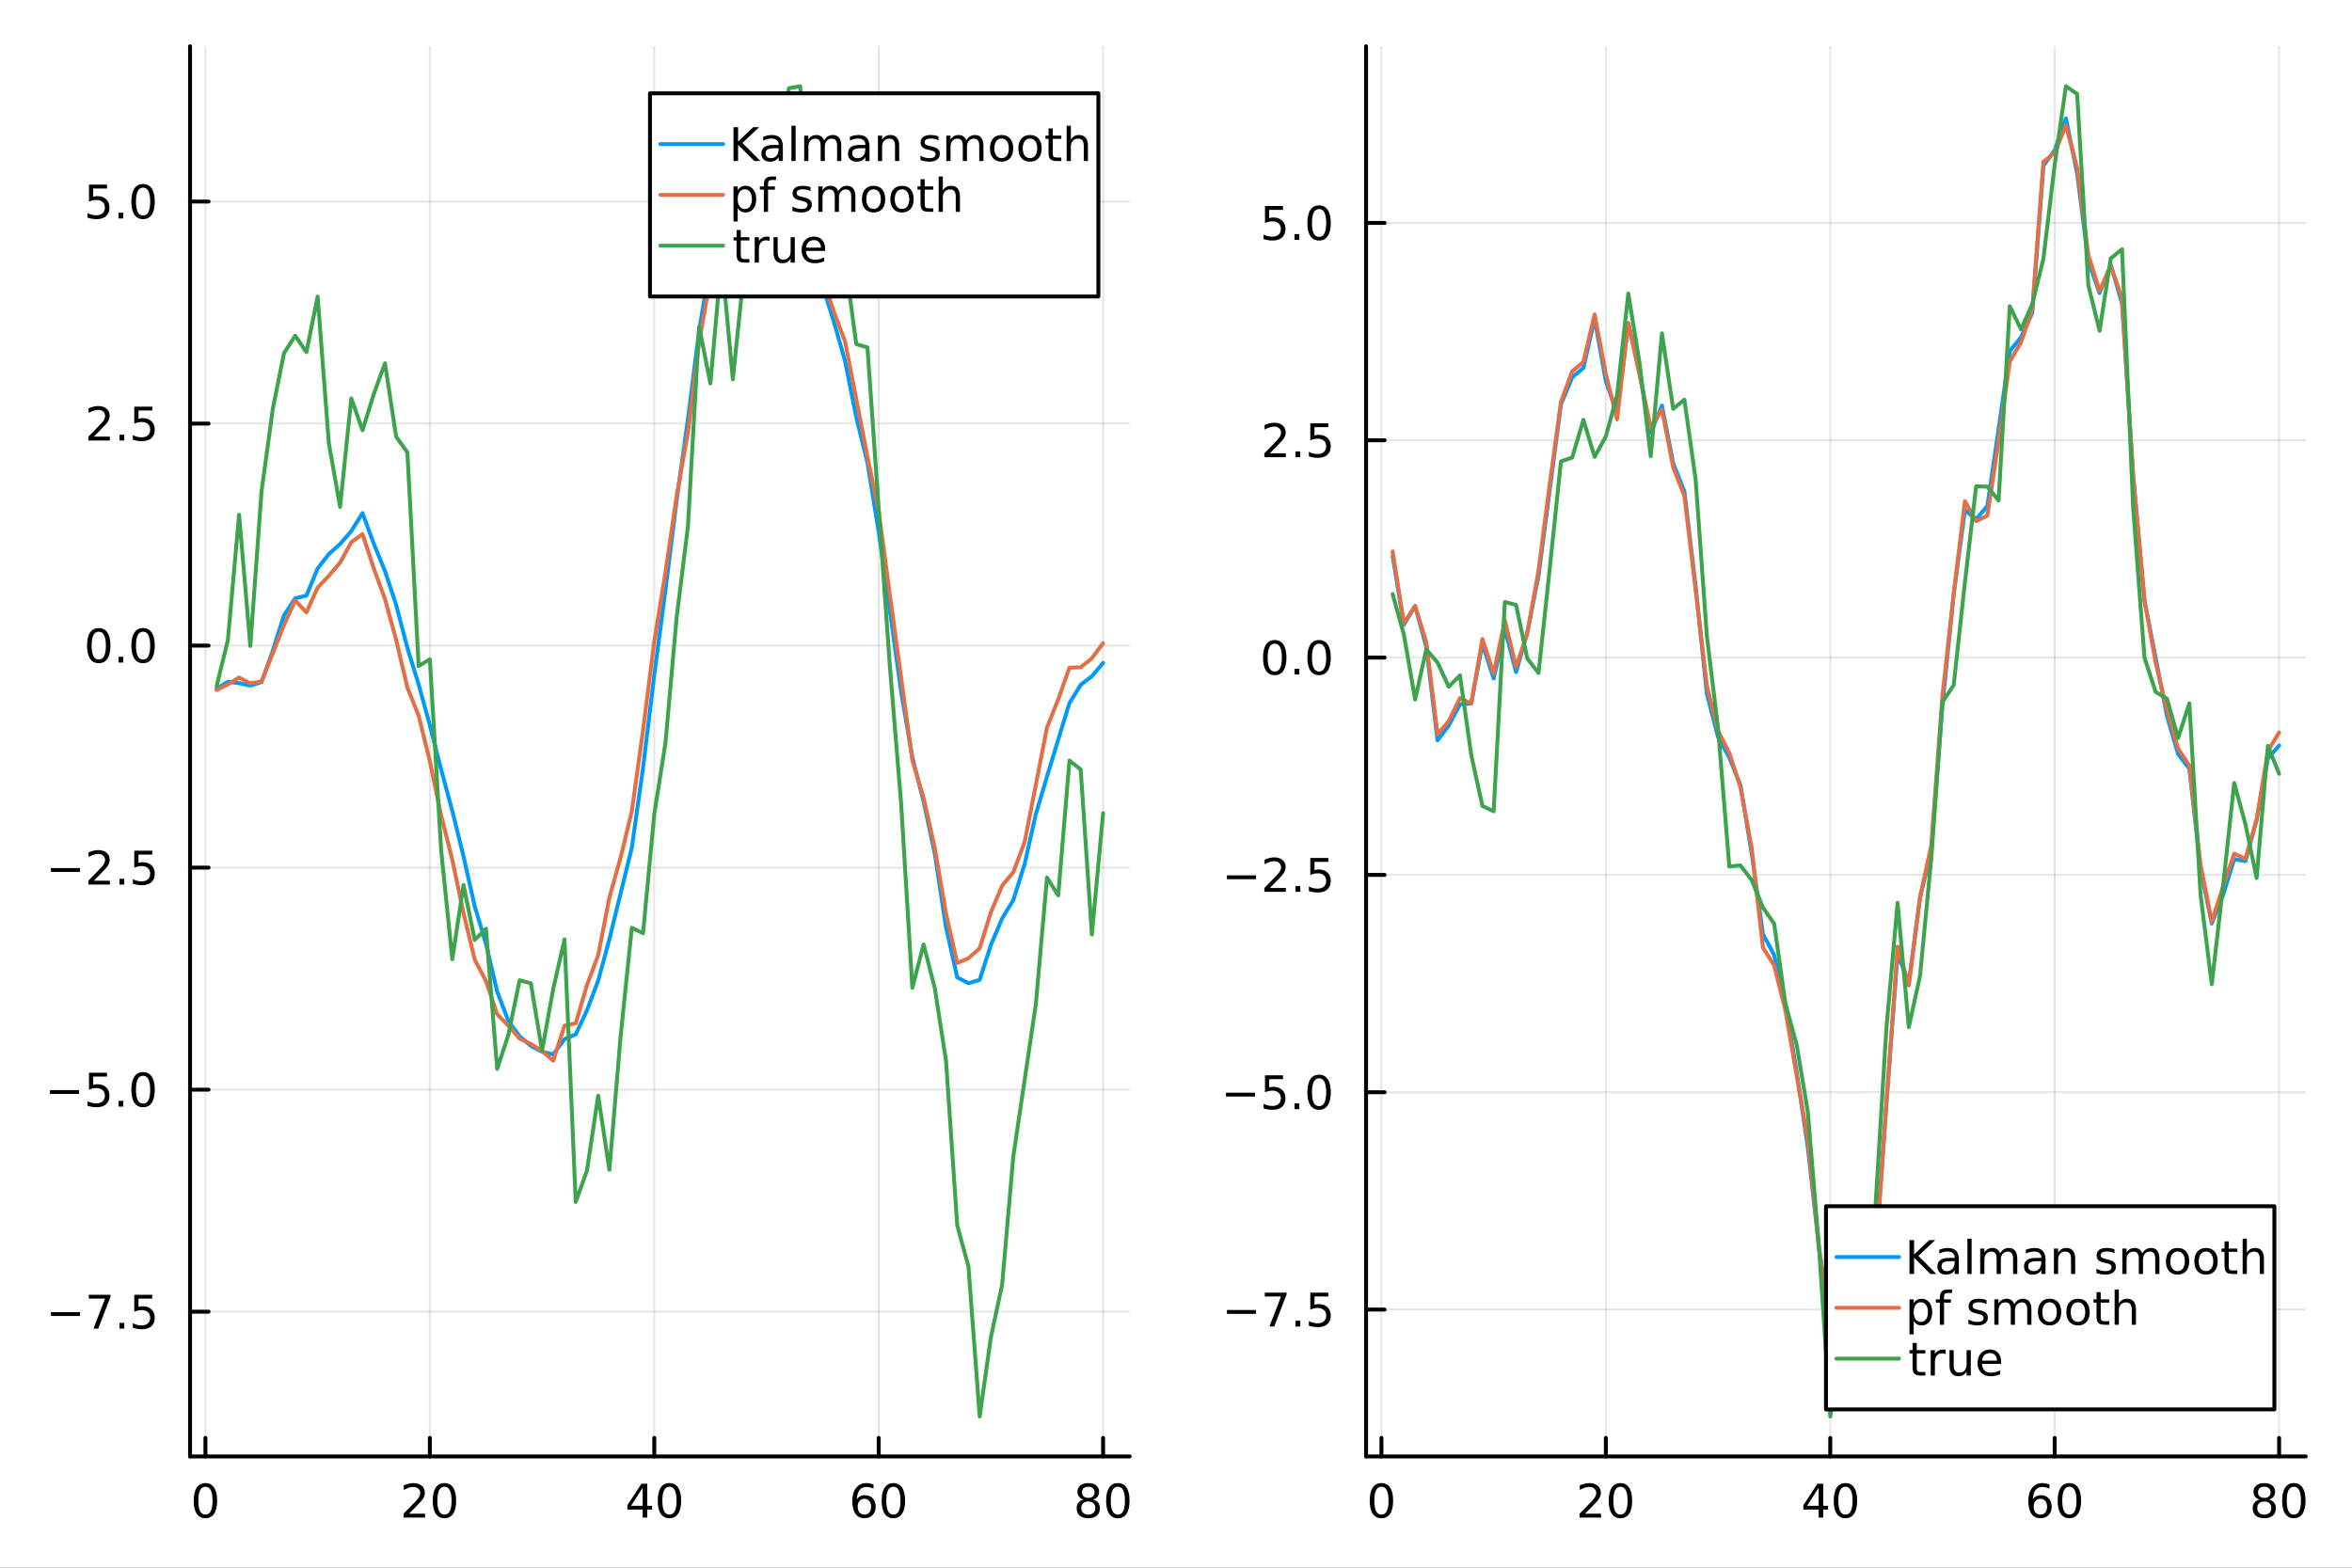 <?xml version="1.0" encoding="utf-8"?>
<svg xmlns="http://www.w3.org/2000/svg" xmlns:xlink="http://www.w3.org/1999/xlink" width="600" height="400" viewBox="0 0 2400 1600">
<rect x="0" y="0" width="2400" height="1600" fill="#333333" stroke="none"/>
<defs>
  <clipPath id="clip090">
    <rect x="0" y="0" width="2400" height="1600"/>
  </clipPath>
</defs>
<path clip-path="url(#clip090)" d="M0 1600 L2400 1600 L2400 0 L0 0  Z" fill="#ffffff" fill-rule="evenodd" fill-opacity="1"/>
<defs>
  <clipPath id="clip091">
    <rect x="480" y="0" width="1681" height="1600"/>
  </clipPath>
</defs>
<path clip-path="url(#clip090)" d="M193.936 1486.45 L1152.76 1486.45 L1152.76 47.244 L193.936 47.244  Z" fill="#ffffff" fill-rule="evenodd" fill-opacity="1"/>
<defs>
  <clipPath id="clip092">
    <rect x="193" y="47" width="960" height="1440"/>
  </clipPath>
</defs>
<polyline clip-path="url(#clip092)" style="stroke:#000000; stroke-linecap:round; stroke-linejoin:round; stroke-width:2; stroke-opacity:0.1; fill:none" points="209.622,1486.45 209.622,47.244 "/>
<polyline clip-path="url(#clip092)" style="stroke:#000000; stroke-linecap:round; stroke-linejoin:round; stroke-width:2; stroke-opacity:0.1; fill:none" points="438.622,1486.45 438.622,47.244 "/>
<polyline clip-path="url(#clip092)" style="stroke:#000000; stroke-linecap:round; stroke-linejoin:round; stroke-width:2; stroke-opacity:0.1; fill:none" points="667.621,1486.45 667.621,47.244 "/>
<polyline clip-path="url(#clip092)" style="stroke:#000000; stroke-linecap:round; stroke-linejoin:round; stroke-width:2; stroke-opacity:0.1; fill:none" points="896.62,1486.45 896.62,47.244 "/>
<polyline clip-path="url(#clip092)" style="stroke:#000000; stroke-linecap:round; stroke-linejoin:round; stroke-width:2; stroke-opacity:0.1; fill:none" points="1125.62,1486.45 1125.62,47.244 "/>
<polyline clip-path="url(#clip090)" style="stroke:#000000; stroke-linecap:round; stroke-linejoin:round; stroke-width:4; stroke-opacity:1; fill:none" points="193.936,1486.45 1152.76,1486.45 "/>
<polyline clip-path="url(#clip090)" style="stroke:#000000; stroke-linecap:round; stroke-linejoin:round; stroke-width:4; stroke-opacity:1; fill:none" points="209.622,1486.45 209.622,1467.55 "/>
<polyline clip-path="url(#clip090)" style="stroke:#000000; stroke-linecap:round; stroke-linejoin:round; stroke-width:4; stroke-opacity:1; fill:none" points="438.622,1486.45 438.622,1467.55 "/>
<polyline clip-path="url(#clip090)" style="stroke:#000000; stroke-linecap:round; stroke-linejoin:round; stroke-width:4; stroke-opacity:1; fill:none" points="667.621,1486.45 667.621,1467.55 "/>
<polyline clip-path="url(#clip090)" style="stroke:#000000; stroke-linecap:round; stroke-linejoin:round; stroke-width:4; stroke-opacity:1; fill:none" points="896.62,1486.45 896.62,1467.55 "/>
<polyline clip-path="url(#clip090)" style="stroke:#000000; stroke-linecap:round; stroke-linejoin:round; stroke-width:4; stroke-opacity:1; fill:none" points="1125.62,1486.45 1125.62,1467.55 "/>
<path clip-path="url(#clip090)" d="M209.622 1517.37 Q206.011 1517.37 204.183 1520.93 Q202.377 1524.47 202.377 1531.6 Q202.377 1538.71 204.183 1542.27 Q206.011 1545.82 209.622 1545.82 Q213.257 1545.82 215.062 1542.27 Q216.891 1538.71 216.891 1531.6 Q216.891 1524.47 215.062 1520.93 Q213.257 1517.37 209.622 1517.37 M209.622 1513.66 Q215.433 1513.66 218.488 1518.27 Q221.567 1522.85 221.567 1531.6 Q221.567 1540.33 218.488 1544.94 Q215.433 1549.52 209.622 1549.52 Q203.812 1549.52 200.734 1544.94 Q197.678 1540.33 197.678 1531.6 Q197.678 1522.85 200.734 1518.27 Q203.812 1513.66 209.622 1513.66 Z" fill="#000000" fill-rule="nonzero" fill-opacity="1" /><path clip-path="url(#clip090)" d="M417.395 1544.91 L433.714 1544.91 L433.714 1548.85 L411.77 1548.85 L411.77 1544.91 Q414.432 1542.16 419.015 1537.53 Q423.622 1532.88 424.802 1531.53 Q427.048 1529.01 427.927 1527.27 Q428.83 1525.51 428.83 1523.82 Q428.83 1521.07 426.886 1519.33 Q424.964 1517.6 421.863 1517.6 Q419.663 1517.6 417.21 1518.36 Q414.779 1519.13 412.001 1520.68 L412.001 1515.95 Q414.826 1514.82 417.279 1514.24 Q419.733 1513.66 421.77 1513.66 Q427.14 1513.66 430.335 1516.35 Q433.529 1519.03 433.529 1523.52 Q433.529 1525.65 432.719 1527.57 Q431.932 1529.47 429.825 1532.07 Q429.247 1532.74 426.145 1535.95 Q423.043 1539.15 417.395 1544.91 Z" fill="#000000" fill-rule="nonzero" fill-opacity="1" /><path clip-path="url(#clip090)" d="M453.529 1517.37 Q449.918 1517.37 448.089 1520.93 Q446.284 1524.47 446.284 1531.6 Q446.284 1538.71 448.089 1542.27 Q449.918 1545.82 453.529 1545.82 Q457.163 1545.82 458.969 1542.27 Q460.798 1538.71 460.798 1531.6 Q460.798 1524.47 458.969 1520.93 Q457.163 1517.37 453.529 1517.37 M453.529 1513.66 Q459.339 1513.66 462.395 1518.27 Q465.473 1522.85 465.473 1531.6 Q465.473 1540.33 462.395 1544.94 Q459.339 1549.52 453.529 1549.52 Q447.719 1549.52 444.64 1544.94 Q441.585 1540.33 441.585 1531.6 Q441.585 1522.85 444.64 1518.27 Q447.719 1513.66 453.529 1513.66 Z" fill="#000000" fill-rule="nonzero" fill-opacity="1" /><path clip-path="url(#clip090)" d="M655.792 1518.36 L643.987 1536.81 L655.792 1536.81 L655.792 1518.36 M654.565 1514.29 L660.445 1514.29 L660.445 1536.81 L665.376 1536.81 L665.376 1540.7 L660.445 1540.7 L660.445 1548.85 L655.792 1548.85 L655.792 1540.7 L640.191 1540.7 L640.191 1536.19 L654.565 1514.29 Z" fill="#000000" fill-rule="nonzero" fill-opacity="1" /><path clip-path="url(#clip090)" d="M683.107 1517.37 Q679.496 1517.37 677.667 1520.93 Q675.862 1524.47 675.862 1531.6 Q675.862 1538.71 677.667 1542.27 Q679.496 1545.82 683.107 1545.82 Q686.741 1545.82 688.547 1542.27 Q690.375 1538.71 690.375 1531.6 Q690.375 1524.47 688.547 1520.93 Q686.741 1517.37 683.107 1517.37 M683.107 1513.66 Q688.917 1513.66 691.973 1518.27 Q695.051 1522.85 695.051 1531.6 Q695.051 1540.33 691.973 1544.94 Q688.917 1549.52 683.107 1549.52 Q677.297 1549.52 674.218 1544.94 Q671.163 1540.33 671.163 1531.6 Q671.163 1522.85 674.218 1518.27 Q677.297 1513.66 683.107 1513.66 Z" fill="#000000" fill-rule="nonzero" fill-opacity="1" /><path clip-path="url(#clip090)" d="M882.025 1529.7 Q878.877 1529.7 877.025 1531.86 Q875.197 1534.01 875.197 1537.76 Q875.197 1541.49 877.025 1543.66 Q878.877 1545.82 882.025 1545.82 Q885.174 1545.82 887.002 1543.66 Q888.854 1541.49 888.854 1537.76 Q888.854 1534.01 887.002 1531.86 Q885.174 1529.7 882.025 1529.7 M891.308 1515.05 L891.308 1519.31 Q889.549 1518.48 887.743 1518.04 Q885.961 1517.6 884.201 1517.6 Q879.572 1517.6 877.118 1520.72 Q874.687 1523.85 874.34 1530.17 Q875.706 1528.15 877.766 1527.09 Q879.826 1526 882.303 1526 Q887.511 1526 890.521 1529.17 Q893.553 1532.32 893.553 1537.76 Q893.553 1543.08 890.405 1546.3 Q887.257 1549.52 882.025 1549.52 Q876.03 1549.52 872.859 1544.94 Q869.688 1540.33 869.688 1531.6 Q869.688 1523.41 873.576 1518.55 Q877.465 1513.66 884.016 1513.66 Q885.775 1513.66 887.558 1514.01 Q889.363 1514.36 891.308 1515.05 Z" fill="#000000" fill-rule="nonzero" fill-opacity="1" /><path clip-path="url(#clip090)" d="M911.609 1517.37 Q907.997 1517.37 906.169 1520.93 Q904.363 1524.47 904.363 1531.6 Q904.363 1538.71 906.169 1542.27 Q907.997 1545.82 911.609 1545.82 Q915.243 1545.82 917.048 1542.27 Q918.877 1538.71 918.877 1531.6 Q918.877 1524.47 917.048 1520.93 Q915.243 1517.37 911.609 1517.37 M911.609 1513.66 Q917.419 1513.66 920.474 1518.27 Q923.553 1522.85 923.553 1531.6 Q923.553 1540.33 920.474 1544.94 Q917.419 1549.52 911.609 1549.52 Q905.798 1549.52 902.72 1544.94 Q899.664 1540.33 899.664 1531.6 Q899.664 1522.85 902.72 1518.27 Q905.798 1513.66 911.609 1513.66 Z" fill="#000000" fill-rule="nonzero" fill-opacity="1" /><path clip-path="url(#clip090)" d="M1110.49 1532.44 Q1107.16 1532.44 1105.24 1534.22 Q1103.34 1536 1103.34 1539.13 Q1103.34 1542.25 1105.24 1544.03 Q1107.16 1545.82 1110.49 1545.82 Q1113.83 1545.82 1115.75 1544.03 Q1117.67 1542.23 1117.67 1539.13 Q1117.67 1536 1115.75 1534.22 Q1113.85 1532.44 1110.49 1532.44 M1105.82 1530.45 Q1102.81 1529.7 1101.12 1527.64 Q1099.45 1525.58 1099.45 1522.62 Q1099.45 1518.48 1102.39 1516.07 Q1105.35 1513.66 1110.49 1513.66 Q1115.65 1513.66 1118.59 1516.07 Q1121.53 1518.48 1121.53 1522.62 Q1121.53 1525.58 1119.84 1527.64 Q1118.18 1529.7 1115.19 1530.45 Q1118.57 1531.23 1120.45 1533.52 Q1122.34 1535.82 1122.34 1539.13 Q1122.34 1544.15 1119.27 1546.83 Q1116.21 1549.52 1110.49 1549.52 Q1104.77 1549.52 1101.7 1546.83 Q1098.64 1544.15 1098.64 1539.13 Q1098.64 1535.82 1100.54 1533.52 Q1102.44 1531.23 1105.82 1530.45 M1104.1 1523.06 Q1104.1 1525.75 1105.77 1527.25 Q1107.46 1528.76 1110.49 1528.76 Q1113.5 1528.76 1115.19 1527.25 Q1116.9 1525.75 1116.9 1523.06 Q1116.9 1520.38 1115.19 1518.87 Q1113.5 1517.37 1110.49 1517.37 Q1107.46 1517.37 1105.77 1518.87 Q1104.1 1520.38 1104.1 1523.06 Z" fill="#000000" fill-rule="nonzero" fill-opacity="1" /><path clip-path="url(#clip090)" d="M1140.65 1517.37 Q1137.04 1517.37 1135.21 1520.93 Q1133.41 1524.47 1133.41 1531.6 Q1133.41 1538.71 1135.21 1542.27 Q1137.04 1545.82 1140.65 1545.82 Q1144.29 1545.82 1146.09 1542.27 Q1147.92 1538.71 1147.92 1531.6 Q1147.92 1524.47 1146.09 1520.93 Q1144.29 1517.37 1140.65 1517.37 M1140.65 1513.66 Q1146.46 1513.66 1149.52 1518.27 Q1152.6 1522.85 1152.6 1531.6 Q1152.6 1540.33 1149.52 1544.94 Q1146.46 1549.52 1140.65 1549.52 Q1134.84 1549.52 1131.77 1544.94 Q1128.71 1540.33 1128.71 1531.6 Q1128.71 1522.85 1131.77 1518.27 Q1134.84 1513.66 1140.65 1513.66 Z" fill="#000000" fill-rule="nonzero" fill-opacity="1" /><polyline clip-path="url(#clip092)" style="stroke:#000000; stroke-linecap:round; stroke-linejoin:round; stroke-width:2; stroke-opacity:0.1; fill:none" points="193.936,1338.72 1152.76,1338.72 "/>
<polyline clip-path="url(#clip092)" style="stroke:#000000; stroke-linecap:round; stroke-linejoin:round; stroke-width:2; stroke-opacity:0.1; fill:none" points="193.936,1112.12 1152.76,1112.12 "/>
<polyline clip-path="url(#clip092)" style="stroke:#000000; stroke-linecap:round; stroke-linejoin:round; stroke-width:2; stroke-opacity:0.1; fill:none" points="193.936,885.515 1152.76,885.515 "/>
<polyline clip-path="url(#clip092)" style="stroke:#000000; stroke-linecap:round; stroke-linejoin:round; stroke-width:2; stroke-opacity:0.1; fill:none" points="193.936,658.911 1152.76,658.911 "/>
<polyline clip-path="url(#clip092)" style="stroke:#000000; stroke-linecap:round; stroke-linejoin:round; stroke-width:2; stroke-opacity:0.1; fill:none" points="193.936,432.308 1152.76,432.308 "/>
<polyline clip-path="url(#clip092)" style="stroke:#000000; stroke-linecap:round; stroke-linejoin:round; stroke-width:2; stroke-opacity:0.1; fill:none" points="193.936,205.705 1152.76,205.705 "/>
<polyline clip-path="url(#clip090)" style="stroke:#000000; stroke-linecap:round; stroke-linejoin:round; stroke-width:4; stroke-opacity:1; fill:none" points="193.936,1486.45 193.936,47.244 "/>
<polyline clip-path="url(#clip090)" style="stroke:#000000; stroke-linecap:round; stroke-linejoin:round; stroke-width:4; stroke-opacity:1; fill:none" points="193.936,1338.72 212.834,1338.72 "/>
<polyline clip-path="url(#clip090)" style="stroke:#000000; stroke-linecap:round; stroke-linejoin:round; stroke-width:4; stroke-opacity:1; fill:none" points="193.936,1112.12 212.834,1112.12 "/>
<polyline clip-path="url(#clip090)" style="stroke:#000000; stroke-linecap:round; stroke-linejoin:round; stroke-width:4; stroke-opacity:1; fill:none" points="193.936,885.515 212.834,885.515 "/>
<polyline clip-path="url(#clip090)" style="stroke:#000000; stroke-linecap:round; stroke-linejoin:round; stroke-width:4; stroke-opacity:1; fill:none" points="193.936,658.911 212.834,658.911 "/>
<polyline clip-path="url(#clip090)" style="stroke:#000000; stroke-linecap:round; stroke-linejoin:round; stroke-width:4; stroke-opacity:1; fill:none" points="193.936,432.308 212.834,432.308 "/>
<polyline clip-path="url(#clip090)" style="stroke:#000000; stroke-linecap:round; stroke-linejoin:round; stroke-width:4; stroke-opacity:1; fill:none" points="193.936,205.705 212.834,205.705 "/>
<path clip-path="url(#clip090)" d="M51.987 1339.17 L81.663 1339.17 L81.663 1343.11 L51.987 1343.11 L51.987 1339.17 Z" fill="#000000" fill-rule="nonzero" fill-opacity="1" /><path clip-path="url(#clip090)" d="M90.575 1321.44 L112.797 1321.44 L112.797 1323.43 L100.251 1356 L95.367 1356 L107.172 1325.38 L90.575 1325.38 L90.575 1321.44 Z" fill="#000000" fill-rule="nonzero" fill-opacity="1" /><path clip-path="url(#clip090)" d="M121.918 1350.12 L126.802 1350.12 L126.802 1356 L121.918 1356 L121.918 1350.12 Z" fill="#000000" fill-rule="nonzero" fill-opacity="1" /><path clip-path="url(#clip090)" d="M137.033 1321.44 L155.39 1321.44 L155.39 1325.38 L141.316 1325.38 L141.316 1333.85 Q142.334 1333.5 143.353 1333.34 Q144.371 1333.15 145.39 1333.15 Q151.177 1333.15 154.556 1336.33 Q157.936 1339.5 157.936 1344.91 Q157.936 1350.49 154.464 1353.59 Q150.992 1356.67 144.672 1356.67 Q142.496 1356.67 140.228 1356.3 Q137.982 1355.93 135.575 1355.19 L135.575 1350.49 Q137.658 1351.63 139.881 1352.18 Q142.103 1352.74 144.58 1352.74 Q148.584 1352.74 150.922 1350.63 Q153.26 1348.52 153.26 1344.91 Q153.26 1341.3 150.922 1339.2 Q148.584 1337.09 144.58 1337.09 Q142.705 1337.09 140.83 1337.51 Q138.978 1337.92 137.033 1338.8 L137.033 1321.44 Z" fill="#000000" fill-rule="nonzero" fill-opacity="1" /><path clip-path="url(#clip090)" d="M50.992 1112.57 L80.668 1112.57 L80.668 1116.5 L50.992 1116.5 L50.992 1112.57 Z" fill="#000000" fill-rule="nonzero" fill-opacity="1" /><path clip-path="url(#clip090)" d="M90.807 1094.84 L109.163 1094.84 L109.163 1098.77 L95.089 1098.77 L95.089 1107.25 Q96.108 1106.9 97.126 1106.74 Q98.145 1106.55 99.163 1106.55 Q104.95 1106.55 108.33 1109.72 Q111.709 1112.89 111.709 1118.31 Q111.709 1123.89 108.237 1126.99 Q104.765 1130.07 98.446 1130.07 Q96.27 1130.07 94.001 1129.7 Q91.756 1129.33 89.348 1128.59 L89.348 1123.89 Q91.432 1125.02 93.654 1125.58 Q95.876 1126.13 98.353 1126.13 Q102.358 1126.13 104.696 1124.03 Q107.033 1121.92 107.033 1118.31 Q107.033 1114.7 104.696 1112.59 Q102.358 1110.49 98.353 1110.49 Q96.478 1110.49 94.603 1110.9 Q92.751 1111.32 90.807 1112.2 L90.807 1094.84 Z" fill="#000000" fill-rule="nonzero" fill-opacity="1" /><path clip-path="url(#clip090)" d="M120.922 1123.52 L125.807 1123.52 L125.807 1129.4 L120.922 1129.4 L120.922 1123.52 Z" fill="#000000" fill-rule="nonzero" fill-opacity="1" /><path clip-path="url(#clip090)" d="M145.992 1097.92 Q142.381 1097.92 140.552 1101.48 Q138.746 1105.02 138.746 1112.15 Q138.746 1119.26 140.552 1122.82 Q142.381 1126.37 145.992 1126.37 Q149.626 1126.37 151.431 1122.82 Q153.26 1119.26 153.26 1112.15 Q153.26 1105.02 151.431 1101.48 Q149.626 1097.92 145.992 1097.92 M145.992 1094.21 Q151.802 1094.21 154.857 1098.82 Q157.936 1103.4 157.936 1112.15 Q157.936 1120.88 154.857 1125.49 Q151.802 1130.07 145.992 1130.07 Q140.181 1130.07 137.103 1125.49 Q134.047 1120.88 134.047 1112.15 Q134.047 1103.4 137.103 1098.82 Q140.181 1094.21 145.992 1094.21 Z" fill="#000000" fill-rule="nonzero" fill-opacity="1" /><path clip-path="url(#clip090)" d="M51.987 885.966 L81.663 885.966 L81.663 889.901 L51.987 889.901 L51.987 885.966 Z" fill="#000000" fill-rule="nonzero" fill-opacity="1" /><path clip-path="url(#clip090)" d="M95.784 898.859 L112.103 898.859 L112.103 902.795 L90.159 902.795 L90.159 898.859 Q92.821 896.105 97.404 891.475 Q102.01 886.822 103.191 885.48 Q105.436 882.957 106.316 881.221 Q107.219 879.461 107.219 877.772 Q107.219 875.017 105.274 873.281 Q103.353 871.545 100.251 871.545 Q98.052 871.545 95.598 872.309 Q93.168 873.072 90.39 874.623 L90.39 869.901 Q93.214 868.767 95.668 868.188 Q98.121 867.61 100.159 867.61 Q105.529 867.61 108.723 870.295 Q111.918 872.98 111.918 877.471 Q111.918 879.6 111.108 881.522 Q110.321 883.42 108.214 886.012 Q107.635 886.684 104.534 889.901 Q101.432 893.096 95.784 898.859 Z" fill="#000000" fill-rule="nonzero" fill-opacity="1" /><path clip-path="url(#clip090)" d="M121.918 896.915 L126.802 896.915 L126.802 902.795 L121.918 902.795 L121.918 896.915 Z" fill="#000000" fill-rule="nonzero" fill-opacity="1" /><path clip-path="url(#clip090)" d="M137.033 868.235 L155.39 868.235 L155.39 872.17 L141.316 872.17 L141.316 880.642 Q142.334 880.295 143.353 880.133 Q144.371 879.947 145.39 879.947 Q151.177 879.947 154.556 883.119 Q157.936 886.29 157.936 891.707 Q157.936 897.285 154.464 900.387 Q150.992 903.466 144.672 903.466 Q142.496 903.466 140.228 903.095 Q137.982 902.725 135.575 901.984 L135.575 897.285 Q137.658 898.42 139.881 898.975 Q142.103 899.531 144.58 899.531 Q148.584 899.531 150.922 897.424 Q153.26 895.318 153.26 891.707 Q153.26 888.096 150.922 885.989 Q148.584 883.883 144.58 883.883 Q142.705 883.883 140.83 884.299 Q138.978 884.716 137.033 885.596 L137.033 868.235 Z" fill="#000000" fill-rule="nonzero" fill-opacity="1" /><path clip-path="url(#clip090)" d="M100.76 644.71 Q97.149 644.71 95.321 648.275 Q93.515 651.816 93.515 658.946 Q93.515 666.052 95.321 669.617 Q97.149 673.159 100.76 673.159 Q104.395 673.159 106.2 669.617 Q108.029 666.052 108.029 658.946 Q108.029 651.816 106.2 648.275 Q104.395 644.71 100.76 644.71 M100.76 641.006 Q106.571 641.006 109.626 645.613 Q112.705 650.196 112.705 658.946 Q112.705 667.673 109.626 672.279 Q106.571 676.863 100.76 676.863 Q94.95 676.863 91.871 672.279 Q88.816 667.673 88.816 658.946 Q88.816 650.196 91.871 645.613 Q94.95 641.006 100.76 641.006 Z" fill="#000000" fill-rule="nonzero" fill-opacity="1" /><path clip-path="url(#clip090)" d="M120.922 670.312 L125.807 670.312 L125.807 676.191 L120.922 676.191 L120.922 670.312 Z" fill="#000000" fill-rule="nonzero" fill-opacity="1" /><path clip-path="url(#clip090)" d="M145.992 644.71 Q142.381 644.71 140.552 648.275 Q138.746 651.816 138.746 658.946 Q138.746 666.052 140.552 669.617 Q142.381 673.159 145.992 673.159 Q149.626 673.159 151.431 669.617 Q153.26 666.052 153.26 658.946 Q153.26 651.816 151.431 648.275 Q149.626 644.71 145.992 644.71 M145.992 641.006 Q151.802 641.006 154.857 645.613 Q157.936 650.196 157.936 658.946 Q157.936 667.673 154.857 672.279 Q151.802 676.863 145.992 676.863 Q140.181 676.863 137.103 672.279 Q134.047 667.673 134.047 658.946 Q134.047 650.196 137.103 645.613 Q140.181 641.006 145.992 641.006 Z" fill="#000000" fill-rule="nonzero" fill-opacity="1" /><path clip-path="url(#clip090)" d="M95.784 445.653 L112.103 445.653 L112.103 449.588 L90.159 449.588 L90.159 445.653 Q92.821 442.898 97.404 438.269 Q102.01 433.616 103.191 432.273 Q105.436 429.75 106.316 428.014 Q107.219 426.255 107.219 424.565 Q107.219 421.81 105.274 420.074 Q103.353 418.338 100.251 418.338 Q98.052 418.338 95.598 419.102 Q93.168 419.866 90.39 421.417 L90.39 416.695 Q93.214 415.56 95.668 414.982 Q98.121 414.403 100.159 414.403 Q105.529 414.403 108.723 417.088 Q111.918 419.773 111.918 424.264 Q111.918 426.394 111.108 428.315 Q110.321 430.213 108.214 432.806 Q107.635 433.477 104.534 436.694 Q101.432 439.889 95.784 445.653 Z" fill="#000000" fill-rule="nonzero" fill-opacity="1" /><path clip-path="url(#clip090)" d="M121.918 443.708 L126.802 443.708 L126.802 449.588 L121.918 449.588 L121.918 443.708 Z" fill="#000000" fill-rule="nonzero" fill-opacity="1" /><path clip-path="url(#clip090)" d="M137.033 415.028 L155.39 415.028 L155.39 418.963 L141.316 418.963 L141.316 427.435 Q142.334 427.088 143.353 426.926 Q144.371 426.741 145.39 426.741 Q151.177 426.741 154.556 429.912 Q157.936 433.083 157.936 438.5 Q157.936 444.079 154.464 447.181 Q150.992 450.259 144.672 450.259 Q142.496 450.259 140.228 449.889 Q137.982 449.518 135.575 448.778 L135.575 444.079 Q137.658 445.213 139.881 445.768 Q142.103 446.324 144.58 446.324 Q148.584 446.324 150.922 444.218 Q153.26 442.111 153.26 438.5 Q153.26 434.889 150.922 432.782 Q148.584 430.676 144.58 430.676 Q142.705 430.676 140.83 431.093 Q138.978 431.509 137.033 432.389 L137.033 415.028 Z" fill="#000000" fill-rule="nonzero" fill-opacity="1" /><path clip-path="url(#clip090)" d="M90.807 188.425 L109.163 188.425 L109.163 192.36 L95.089 192.36 L95.089 200.832 Q96.108 200.485 97.126 200.323 Q98.145 200.137 99.163 200.137 Q104.95 200.137 108.33 203.309 Q111.709 206.48 111.709 211.897 Q111.709 217.475 108.237 220.577 Q104.765 223.656 98.446 223.656 Q96.27 223.656 94.001 223.286 Q91.756 222.915 89.348 222.174 L89.348 217.475 Q91.432 218.61 93.654 219.165 Q95.876 219.721 98.353 219.721 Q102.358 219.721 104.696 217.614 Q107.033 215.508 107.033 211.897 Q107.033 208.286 104.696 206.179 Q102.358 204.073 98.353 204.073 Q96.478 204.073 94.603 204.489 Q92.751 204.906 90.807 205.786 L90.807 188.425 Z" fill="#000000" fill-rule="nonzero" fill-opacity="1" /><path clip-path="url(#clip090)" d="M120.922 217.105 L125.807 217.105 L125.807 222.985 L120.922 222.985 L120.922 217.105 Z" fill="#000000" fill-rule="nonzero" fill-opacity="1" /><path clip-path="url(#clip090)" d="M145.992 191.503 Q142.381 191.503 140.552 195.068 Q138.746 198.61 138.746 205.739 Q138.746 212.846 140.552 216.411 Q142.381 219.952 145.992 219.952 Q149.626 219.952 151.431 216.411 Q153.26 212.846 153.26 205.739 Q153.26 198.61 151.431 195.068 Q149.626 191.503 145.992 191.503 M145.992 187.8 Q151.802 187.8 154.857 192.406 Q157.936 196.989 157.936 205.739 Q157.936 214.466 154.857 219.073 Q151.802 223.656 145.992 223.656 Q140.181 223.656 137.103 219.073 Q134.047 214.466 134.047 205.739 Q134.047 196.989 137.103 192.406 Q140.181 187.8 145.992 187.8 Z" fill="#000000" fill-rule="nonzero" fill-opacity="1" /><polyline clip-path="url(#clip092)" style="stroke:#009af9; stroke-linecap:round; stroke-linejoin:round; stroke-width:4; stroke-opacity:1; fill:none" points="221.072,702.993 232.522,695.812 243.972,697.261 255.422,699.684 266.872,696.164 278.322,664.296 289.772,627.98 301.222,610.642 312.672,607.859 324.122,580.193 335.572,565.442 347.022,555.261 358.472,542.024 369.922,523.669 381.372,554.784 392.822,582.841 404.272,617.504 415.722,661.393 427.172,698.515 438.622,740.24 450.072,785.029 461.522,827.645 472.972,874.06 484.422,925.03 495.872,963.18 507.321,1011.98 518.771,1042.06 530.221,1057.55 541.671,1067.5 553.121,1073.43 564.571,1076.1 576.021,1060.56 587.471,1055.68 598.921,1031.21 610.371,1000.88 621.821,958.662 633.271,911.789 644.721,865.165 656.171,783.692 667.621,688.932 679.071,602.101 690.521,510.206 701.971,427.92 713.421,337.25 724.871,269.094 736.321,221.394 747.771,182.56 759.221,148.1 770.671,130.351 782.121,121.808 793.571,136.529 805.021,175.332 816.47,218.656 827.92,248.203 839.37,291.795 850.82,328.213 862.27,368.362 873.72,425.664 885.17,472.115 896.62,542.851 908.07,623.331 919.52,705.951 930.97,772.866 942.42,817.919 953.87,871.244 965.32,946.446 976.77,997.529 988.22,1003.48 999.67,1000.03 1011.12,964.42 1022.57,937.477 1034.02,918.516 1045.47,882.132 1056.92,831.108 1068.37,792.585 1079.82,754.868 1091.27,717.589 1102.72,698.983 1114.17,690.183 1125.62,676.595 "/>
<polyline clip-path="url(#clip092)" style="stroke:#e26f46; stroke-linecap:round; stroke-linejoin:round; stroke-width:4; stroke-opacity:1; fill:none" points="221.072,704.288 232.522,698.453 243.972,691.516 255.422,697.457 266.872,695.42 278.322,667.006 289.772,637.985 301.222,612.737 312.672,625.047 324.122,599.756 335.572,587.651 347.022,574.236 358.472,553.369 369.922,545.148 381.372,580.019 392.822,611.425 404.272,653.13 415.722,701.791 427.172,730.331 438.622,777.006 450.072,831.846 461.522,877.489 472.972,931.925 484.422,979.462 495.872,1001.2 507.321,1035.25 518.771,1046.77 530.221,1060.01 541.671,1065.54 553.121,1072.57 564.571,1082.53 576.021,1046.8 587.471,1044.43 598.921,1005.39 610.371,974.962 621.821,916.12 633.271,875.256 644.721,827.913 656.171,745.268 667.621,654.753 679.071,583.859 690.521,505.672 701.971,441.37 713.421,348.975 724.871,284.403 736.321,233.392 747.771,191.814 759.221,153.907 770.671,141.502 782.121,130.464 793.571,134.569 805.021,172.145 816.47,206.345 827.92,243.664 839.37,283.4 850.82,317.969 862.27,348.401 873.72,407.078 885.17,466.204 896.62,521.951 908.07,607.559 919.52,691.566 930.97,776.038 942.42,814.284 953.87,865.432 965.32,932.181 976.77,982.879 988.22,978.05 999.67,967.782 1011.12,931.048 1022.57,903.999 1034.02,890.092 1045.47,859.662 1056.92,801.297 1068.37,742.504 1079.82,713.8 1091.27,681.459 1102.72,681.055 1114.17,671.885 1125.62,656.383 "/>
<polyline clip-path="url(#clip092)" style="stroke:#3da44d; stroke-linecap:round; stroke-linejoin:round; stroke-width:4; stroke-opacity:1; fill:none" points="221.072,700.172 232.522,653.251 243.972,525.418 255.422,659.324 266.872,501.562 278.322,417.594 289.772,360.518 301.222,342.611 312.672,359.429 324.122,302.691 335.572,452.515 347.022,517.295 358.472,406.574 369.922,439.11 381.372,402.354 392.822,370.751 404.272,445.773 415.722,461.754 427.172,679.73 438.622,672.908 450.072,866.882 461.522,979.067 472.972,903.264 484.422,959.316 495.872,947.887 507.321,1090.94 518.771,1056.03 530.221,1000.45 541.671,1003.57 553.121,1072.37 564.571,1009.05 576.021,958.8 587.471,1226.75 598.921,1194.74 610.371,1118.27 621.821,1193.87 633.271,1057.84 644.721,946.886 656.171,952.458 667.621,830.9 679.071,758.078 690.521,629.583 701.971,537.463 713.421,333.427 724.871,391.343 736.321,263.039 747.771,387.207 759.221,277.142 770.671,226.561 782.121,241.031 793.571,162.918 805.021,89.97 816.47,87.976 827.92,201.424 839.37,170.235 850.82,209.581 862.27,265.789 873.72,351.223 885.17,354.589 896.62,519.125 908.07,680.543 919.52,820.167 930.97,1008.15 942.42,963.85 953.87,1008.52 965.32,1082.55 976.77,1250.63 988.22,1292.6 999.67,1445.72 1011.12,1364.78 1022.57,1311.26 1034.02,1180 1045.47,1102.74 1056.92,1025.41 1068.37,895.612 1079.82,913.871 1091.27,776.255 1102.72,785.271 1114.17,953.733 1125.62,829.931 "/>
<path clip-path="url(#clip090)" d="M663.249 302.578 L1120.8 302.578 L1120.8 95.218 L663.249 95.218  Z" fill="#ffffff" fill-rule="evenodd" fill-opacity="1"/>
<polyline clip-path="url(#clip090)" style="stroke:#000000; stroke-linecap:round; stroke-linejoin:round; stroke-width:4; stroke-opacity:1; fill:none" points="663.249,302.578 1120.8,302.578 1120.8,95.218 663.249,95.218 663.249,302.578 "/>
<polyline clip-path="url(#clip090)" style="stroke:#009af9; stroke-linecap:round; stroke-linejoin:round; stroke-width:4; stroke-opacity:1; fill:none" points="673.902,147.058 737.823,147.058 "/>
<path clip-path="url(#clip090)" d="M748.477 129.778 L753.153 129.778 L753.153 144.384 L768.662 129.778 L774.681 129.778 L757.528 145.889 L775.907 164.338 L769.75 164.338 L753.153 147.694 L753.153 164.338 L748.477 164.338 L748.477 129.778 Z" fill="#000000" fill-rule="nonzero" fill-opacity="1" /><path clip-path="url(#clip090)" d="M790.329 151.305 Q785.167 151.305 783.176 152.486 Q781.185 153.666 781.185 156.514 Q781.185 158.782 782.667 160.125 Q784.171 161.444 786.741 161.444 Q790.282 161.444 792.412 158.944 Q794.565 156.421 794.565 152.254 L794.565 151.305 L790.329 151.305 M798.824 149.546 L798.824 164.338 L794.565 164.338 L794.565 160.402 Q793.106 162.763 790.93 163.898 Q788.755 165.009 785.606 165.009 Q781.625 165.009 779.264 162.787 Q776.926 160.541 776.926 156.791 Q776.926 152.416 779.843 150.194 Q782.782 147.972 788.592 147.972 L794.565 147.972 L794.565 147.555 Q794.565 144.615 792.62 143.018 Q790.699 141.398 787.204 141.398 Q784.981 141.398 782.875 141.93 Q780.768 142.463 778.824 143.527 L778.824 139.592 Q781.162 138.69 783.361 138.25 Q785.56 137.787 787.643 137.787 Q793.268 137.787 796.046 140.703 Q798.824 143.62 798.824 149.546 Z" fill="#000000" fill-rule="nonzero" fill-opacity="1" /><path clip-path="url(#clip090)" d="M807.597 128.319 L811.856 128.319 L811.856 164.338 L807.597 164.338 L807.597 128.319 Z" fill="#000000" fill-rule="nonzero" fill-opacity="1" /><path clip-path="url(#clip090)" d="M840.953 143.389 Q842.551 140.518 844.773 139.153 Q846.995 137.787 850.004 137.787 Q854.055 137.787 856.254 140.634 Q858.453 143.458 858.453 148.689 L858.453 164.338 L854.171 164.338 L854.171 148.828 Q854.171 145.102 852.851 143.296 Q851.532 141.49 848.824 141.49 Q845.513 141.49 843.592 143.69 Q841.671 145.889 841.671 149.685 L841.671 164.338 L837.389 164.338 L837.389 148.828 Q837.389 145.078 836.069 143.296 Q834.75 141.49 831.995 141.49 Q828.731 141.49 826.81 143.713 Q824.889 145.912 824.889 149.685 L824.889 164.338 L820.606 164.338 L820.606 138.412 L824.889 138.412 L824.889 142.44 Q826.347 140.055 828.384 138.921 Q830.421 137.787 833.222 137.787 Q836.046 137.787 838.014 139.222 Q840.004 140.657 840.953 143.389 Z" fill="#000000" fill-rule="nonzero" fill-opacity="1" /><path clip-path="url(#clip090)" d="M878.731 151.305 Q873.569 151.305 871.578 152.486 Q869.587 153.666 869.587 156.514 Q869.587 158.782 871.069 160.125 Q872.574 161.444 875.143 161.444 Q878.685 161.444 880.814 158.944 Q882.967 156.421 882.967 152.254 L882.967 151.305 L878.731 151.305 M887.226 149.546 L887.226 164.338 L882.967 164.338 L882.967 160.402 Q881.509 162.763 879.333 163.898 Q877.157 165.009 874.009 165.009 Q870.027 165.009 867.666 162.787 Q865.328 160.541 865.328 156.791 Q865.328 152.416 868.245 150.194 Q871.185 147.972 876.995 147.972 L882.967 147.972 L882.967 147.555 Q882.967 144.615 881.023 143.018 Q879.101 141.398 875.606 141.398 Q873.384 141.398 871.277 141.93 Q869.171 142.463 867.226 143.527 L867.226 139.592 Q869.564 138.69 871.763 138.25 Q873.962 137.787 876.046 137.787 Q881.671 137.787 884.448 140.703 Q887.226 143.62 887.226 149.546 Z" fill="#000000" fill-rule="nonzero" fill-opacity="1" /><path clip-path="url(#clip090)" d="M917.55 148.689 L917.55 164.338 L913.291 164.338 L913.291 148.828 Q913.291 145.148 911.856 143.319 Q910.421 141.49 907.55 141.49 Q904.101 141.49 902.11 143.69 Q900.12 145.889 900.12 149.685 L900.12 164.338 L895.837 164.338 L895.837 138.412 L900.12 138.412 L900.12 142.44 Q901.647 140.102 903.708 138.944 Q905.791 137.787 908.499 137.787 Q912.967 137.787 915.258 140.565 Q917.55 143.319 917.55 148.689 Z" fill="#000000" fill-rule="nonzero" fill-opacity="1" /><path clip-path="url(#clip090)" d="M957.643 139.176 L957.643 143.203 Q955.837 142.277 953.893 141.815 Q951.948 141.352 949.865 141.352 Q946.693 141.352 945.096 142.324 Q943.522 143.296 943.522 145.24 Q943.522 146.722 944.656 147.578 Q945.791 148.412 949.217 149.176 L950.675 149.5 Q955.212 150.472 957.11 152.254 Q959.031 154.014 959.031 157.185 Q959.031 160.796 956.161 162.902 Q953.314 165.009 948.314 165.009 Q946.231 165.009 943.962 164.592 Q941.717 164.199 939.217 163.388 L939.217 158.99 Q941.578 160.217 943.869 160.842 Q946.161 161.444 948.406 161.444 Q951.416 161.444 953.036 160.426 Q954.656 159.384 954.656 157.509 Q954.656 155.773 953.476 154.847 Q952.318 153.921 948.36 153.064 L946.879 152.717 Q942.92 151.884 941.161 150.171 Q939.402 148.435 939.402 145.426 Q939.402 141.768 941.994 139.778 Q944.587 137.787 949.356 137.787 Q951.717 137.787 953.8 138.134 Q955.883 138.481 957.643 139.176 Z" fill="#000000" fill-rule="nonzero" fill-opacity="1" /><path clip-path="url(#clip090)" d="M985.999 143.389 Q987.596 140.518 989.818 139.153 Q992.04 137.787 995.05 137.787 Q999.101 137.787 1001.3 140.634 Q1003.5 143.458 1003.5 148.689 L1003.5 164.338 L999.216 164.338 L999.216 148.828 Q999.216 145.102 997.897 143.296 Q996.577 141.49 993.869 141.49 Q990.559 141.49 988.638 143.69 Q986.716 145.889 986.716 149.685 L986.716 164.338 L982.434 164.338 L982.434 148.828 Q982.434 145.078 981.115 143.296 Q979.795 141.49 977.041 141.49 Q973.777 141.49 971.855 143.713 Q969.934 145.912 969.934 149.685 L969.934 164.338 L965.652 164.338 L965.652 138.412 L969.934 138.412 L969.934 142.44 Q971.392 140.055 973.429 138.921 Q975.466 137.787 978.267 137.787 Q981.091 137.787 983.059 139.222 Q985.05 140.657 985.999 143.389 Z" fill="#000000" fill-rule="nonzero" fill-opacity="1" /><path clip-path="url(#clip090)" d="M1022.04 141.398 Q1018.61 141.398 1016.62 144.083 Q1014.63 146.745 1014.63 151.398 Q1014.63 156.051 1016.6 158.736 Q1018.59 161.398 1022.04 161.398 Q1025.44 161.398 1027.43 158.713 Q1029.42 156.027 1029.42 151.398 Q1029.42 146.791 1027.43 144.106 Q1025.44 141.398 1022.04 141.398 M1022.04 137.787 Q1027.6 137.787 1030.77 141.398 Q1033.94 145.009 1033.94 151.398 Q1033.94 157.764 1030.77 161.398 Q1027.6 165.009 1022.04 165.009 Q1016.46 165.009 1013.29 161.398 Q1010.14 157.764 1010.14 151.398 Q1010.14 145.009 1013.29 141.398 Q1016.46 137.787 1022.04 137.787 Z" fill="#000000" fill-rule="nonzero" fill-opacity="1" /><path clip-path="url(#clip090)" d="M1051.04 141.398 Q1047.62 141.398 1045.63 144.083 Q1043.64 146.745 1043.64 151.398 Q1043.64 156.051 1045.6 158.736 Q1047.6 161.398 1051.04 161.398 Q1054.45 161.398 1056.44 158.713 Q1058.43 156.027 1058.43 151.398 Q1058.43 146.791 1056.44 144.106 Q1054.45 141.398 1051.04 141.398 M1051.04 137.787 Q1056.6 137.787 1059.77 141.398 Q1062.94 145.009 1062.94 151.398 Q1062.94 157.764 1059.77 161.398 Q1056.6 165.009 1051.04 165.009 Q1045.47 165.009 1042.29 161.398 Q1039.15 157.764 1039.15 151.398 Q1039.15 145.009 1042.29 141.398 Q1045.47 137.787 1051.04 137.787 Z" fill="#000000" fill-rule="nonzero" fill-opacity="1" /><path clip-path="url(#clip090)" d="M1074.22 131.051 L1074.22 138.412 L1082.99 138.412 L1082.99 141.722 L1074.22 141.722 L1074.22 155.796 Q1074.22 158.967 1075.07 159.87 Q1075.95 160.773 1078.61 160.773 L1082.99 160.773 L1082.99 164.338 L1078.61 164.338 Q1073.68 164.338 1071.81 162.509 Q1069.93 160.657 1069.93 155.796 L1069.93 141.722 L1066.81 141.722 L1066.81 138.412 L1069.93 138.412 L1069.93 131.051 L1074.22 131.051 Z" fill="#000000" fill-rule="nonzero" fill-opacity="1" /><path clip-path="url(#clip090)" d="M1110.14 148.689 L1110.14 164.338 L1105.88 164.338 L1105.88 148.828 Q1105.88 145.148 1104.45 143.319 Q1103.01 141.49 1100.14 141.49 Q1096.69 141.49 1094.7 143.69 Q1092.71 145.889 1092.71 149.685 L1092.71 164.338 L1088.43 164.338 L1088.43 128.319 L1092.71 128.319 L1092.71 142.44 Q1094.24 140.102 1096.3 138.944 Q1098.38 137.787 1101.09 137.787 Q1105.56 137.787 1107.85 140.565 Q1110.14 143.319 1110.14 148.689 Z" fill="#000000" fill-rule="nonzero" fill-opacity="1" /><polyline clip-path="url(#clip090)" style="stroke:#e26f46; stroke-linecap:round; stroke-linejoin:round; stroke-width:4; stroke-opacity:1; fill:none" points="673.902,198.898 737.823,198.898 "/>
<path clip-path="url(#clip090)" d="M752.759 212.289 L752.759 226.039 L748.477 226.039 L748.477 190.252 L752.759 190.252 L752.759 194.187 Q754.102 191.872 756.139 190.761 Q758.199 189.627 761.046 189.627 Q765.769 189.627 768.708 193.377 Q771.671 197.127 771.671 203.238 Q771.671 209.349 768.708 213.099 Q765.769 216.849 761.046 216.849 Q758.199 216.849 756.139 215.738 Q754.102 214.603 752.759 212.289 M767.25 203.238 Q767.25 198.539 765.306 195.877 Q763.384 193.192 760.005 193.192 Q756.625 193.192 754.681 195.877 Q752.759 198.539 752.759 203.238 Q752.759 207.937 754.681 210.622 Q756.625 213.284 760.005 213.284 Q763.384 213.284 765.306 210.622 Q767.25 207.937 767.25 203.238 Z" fill="#000000" fill-rule="nonzero" fill-opacity="1" /><path clip-path="url(#clip090)" d="M791.856 180.159 L791.856 183.701 L787.782 183.701 Q785.491 183.701 784.588 184.627 Q783.708 185.553 783.708 187.96 L783.708 190.252 L790.722 190.252 L790.722 193.562 L783.708 193.562 L783.708 216.178 L779.426 216.178 L779.426 193.562 L775.352 193.562 L775.352 190.252 L779.426 190.252 L779.426 188.446 Q779.426 184.118 781.44 182.15 Q783.454 180.159 787.829 180.159 L791.856 180.159 Z" fill="#000000" fill-rule="nonzero" fill-opacity="1" /><path clip-path="url(#clip090)" d="M827.018 191.016 L827.018 195.043 Q825.213 194.117 823.268 193.655 Q821.324 193.192 819.24 193.192 Q816.069 193.192 814.472 194.164 Q812.898 195.136 812.898 197.08 Q812.898 198.562 814.032 199.418 Q815.166 200.252 818.592 201.016 L820.051 201.34 Q824.588 202.312 826.486 204.094 Q828.407 205.854 828.407 209.025 Q828.407 212.636 825.537 214.742 Q822.69 216.849 817.69 216.849 Q815.606 216.849 813.338 216.432 Q811.092 216.039 808.592 215.228 L808.592 210.83 Q810.953 212.057 813.245 212.682 Q815.537 213.284 817.782 213.284 Q820.791 213.284 822.412 212.266 Q824.032 211.224 824.032 209.349 Q824.032 207.613 822.852 206.687 Q821.694 205.761 817.736 204.904 L816.254 204.557 Q812.296 203.724 810.537 202.011 Q808.778 200.275 808.778 197.266 Q808.778 193.608 811.37 191.618 Q813.963 189.627 818.731 189.627 Q821.092 189.627 823.176 189.974 Q825.259 190.321 827.018 191.016 Z" fill="#000000" fill-rule="nonzero" fill-opacity="1" /><path clip-path="url(#clip090)" d="M855.375 195.229 Q856.972 192.358 859.194 190.993 Q861.416 189.627 864.425 189.627 Q868.476 189.627 870.675 192.474 Q872.874 195.298 872.874 200.529 L872.874 216.178 L868.592 216.178 L868.592 200.668 Q868.592 196.942 867.273 195.136 Q865.953 193.33 863.245 193.33 Q859.935 193.33 858.013 195.53 Q856.092 197.729 856.092 201.525 L856.092 216.178 L851.81 216.178 L851.81 200.668 Q851.81 196.918 850.49 195.136 Q849.171 193.33 846.416 193.33 Q843.152 193.33 841.231 195.553 Q839.31 197.752 839.31 201.525 L839.31 216.178 L835.027 216.178 L835.027 190.252 L839.31 190.252 L839.31 194.28 Q840.768 191.895 842.805 190.761 Q844.842 189.627 847.643 189.627 Q850.467 189.627 852.435 191.062 Q854.425 192.497 855.375 195.229 Z" fill="#000000" fill-rule="nonzero" fill-opacity="1" /><path clip-path="url(#clip090)" d="M891.416 193.238 Q887.99 193.238 885.999 195.923 Q884.009 198.585 884.009 203.238 Q884.009 207.891 885.976 210.576 Q887.967 213.238 891.416 213.238 Q894.819 213.238 896.809 210.553 Q898.8 207.867 898.8 203.238 Q898.8 198.631 896.809 195.946 Q894.819 193.238 891.416 193.238 M891.416 189.627 Q896.972 189.627 900.143 193.238 Q903.314 196.849 903.314 203.238 Q903.314 209.604 900.143 213.238 Q896.972 216.849 891.416 216.849 Q885.837 216.849 882.666 213.238 Q879.518 209.604 879.518 203.238 Q879.518 196.849 882.666 193.238 Q885.837 189.627 891.416 189.627 Z" fill="#000000" fill-rule="nonzero" fill-opacity="1" /><path clip-path="url(#clip090)" d="M920.42 193.238 Q916.995 193.238 915.004 195.923 Q913.013 198.585 913.013 203.238 Q913.013 207.891 914.981 210.576 Q916.971 213.238 920.42 213.238 Q923.823 213.238 925.814 210.553 Q927.805 207.867 927.805 203.238 Q927.805 198.631 925.814 195.946 Q923.823 193.238 920.42 193.238 M920.42 189.627 Q925.976 189.627 929.147 193.238 Q932.319 196.849 932.319 203.238 Q932.319 209.604 929.147 213.238 Q925.976 216.849 920.42 216.849 Q914.842 216.849 911.671 213.238 Q908.522 209.604 908.522 203.238 Q908.522 196.849 911.671 193.238 Q914.842 189.627 920.42 189.627 Z" fill="#000000" fill-rule="nonzero" fill-opacity="1" /><path clip-path="url(#clip090)" d="M943.592 182.891 L943.592 190.252 L952.365 190.252 L952.365 193.562 L943.592 193.562 L943.592 207.636 Q943.592 210.807 944.448 211.71 Q945.328 212.613 947.99 212.613 L952.365 212.613 L952.365 216.178 L947.99 216.178 Q943.059 216.178 941.184 214.349 Q939.309 212.497 939.309 207.636 L939.309 193.562 L936.184 193.562 L936.184 190.252 L939.309 190.252 L939.309 182.891 L943.592 182.891 Z" fill="#000000" fill-rule="nonzero" fill-opacity="1" /><path clip-path="url(#clip090)" d="M979.517 200.529 L979.517 216.178 L975.258 216.178 L975.258 200.668 Q975.258 196.988 973.823 195.159 Q972.388 193.33 969.517 193.33 Q966.068 193.33 964.078 195.53 Q962.087 197.729 962.087 201.525 L962.087 216.178 L957.805 216.178 L957.805 180.159 L962.087 180.159 L962.087 194.28 Q963.615 191.942 965.675 190.784 Q967.758 189.627 970.467 189.627 Q974.934 189.627 977.226 192.405 Q979.517 195.159 979.517 200.529 Z" fill="#000000" fill-rule="nonzero" fill-opacity="1" /><polyline clip-path="url(#clip090)" style="stroke:#3da44d; stroke-linecap:round; stroke-linejoin:round; stroke-width:4; stroke-opacity:1; fill:none" points="673.902,250.738 737.823,250.738 "/>
<path clip-path="url(#clip090)" d="M755.884 234.731 L755.884 242.092 L764.657 242.092 L764.657 245.402 L755.884 245.402 L755.884 259.476 Q755.884 262.647 756.741 263.55 Q757.62 264.453 760.282 264.453 L764.657 264.453 L764.657 268.018 L760.282 268.018 Q755.352 268.018 753.477 266.189 Q751.602 264.337 751.602 259.476 L751.602 245.402 L748.477 245.402 L748.477 242.092 L751.602 242.092 L751.602 234.731 L755.884 234.731 Z" fill="#000000" fill-rule="nonzero" fill-opacity="1" /><path clip-path="url(#clip090)" d="M785.282 246.073 Q784.565 245.657 783.708 245.471 Q782.875 245.263 781.856 245.263 Q778.245 245.263 776.301 247.624 Q774.38 249.962 774.38 254.36 L774.38 268.018 L770.097 268.018 L770.097 242.092 L774.38 242.092 L774.38 246.12 Q775.722 243.758 777.875 242.624 Q780.028 241.467 783.106 241.467 Q783.546 241.467 784.079 241.536 Q784.611 241.583 785.259 241.698 L785.282 246.073 Z" fill="#000000" fill-rule="nonzero" fill-opacity="1" /><path clip-path="url(#clip090)" d="M789.31 257.786 L789.31 242.092 L793.569 242.092 L793.569 257.624 Q793.569 261.305 795.004 263.156 Q796.44 264.985 799.31 264.985 Q802.759 264.985 804.75 262.786 Q806.764 260.587 806.764 256.791 L806.764 242.092 L811.023 242.092 L811.023 268.018 L806.764 268.018 L806.764 264.036 Q805.213 266.397 803.153 267.555 Q801.116 268.689 798.407 268.689 Q793.94 268.689 791.625 265.911 Q789.31 263.133 789.31 257.786 M800.028 241.467 L800.028 241.467 Z" fill="#000000" fill-rule="nonzero" fill-opacity="1" /><path clip-path="url(#clip090)" d="M841.972 253.99 L841.972 256.073 L822.389 256.073 Q822.666 260.471 825.027 262.786 Q827.412 265.078 831.648 265.078 Q834.101 265.078 836.393 264.476 Q838.708 263.874 840.976 262.67 L840.976 266.698 Q838.685 267.67 836.277 268.18 Q833.87 268.689 831.393 268.689 Q825.19 268.689 821.555 265.078 Q817.944 261.467 817.944 255.309 Q817.944 248.944 821.37 245.217 Q824.819 241.467 830.652 241.467 Q835.884 241.467 838.916 244.846 Q841.972 248.203 841.972 253.99 M837.713 252.74 Q837.666 249.245 835.745 247.161 Q833.847 245.078 830.699 245.078 Q827.134 245.078 824.981 247.092 Q822.852 249.106 822.527 252.763 L837.713 252.74 Z" fill="#000000" fill-rule="nonzero" fill-opacity="1" /><path clip-path="url(#clip090)" d="M1393.94 1486.45 L2352.76 1486.45 L2352.76 47.244 L1393.94 47.244  Z" fill="#ffffff" fill-rule="evenodd" fill-opacity="1"/>
<defs>
  <clipPath id="clip093">
    <rect x="1393" y="47" width="960" height="1440"/>
  </clipPath>
</defs>
<polyline clip-path="url(#clip093)" style="stroke:#000000; stroke-linecap:round; stroke-linejoin:round; stroke-width:2; stroke-opacity:0.1; fill:none" points="1409.62,1486.45 1409.62,47.244 "/>
<polyline clip-path="url(#clip093)" style="stroke:#000000; stroke-linecap:round; stroke-linejoin:round; stroke-width:2; stroke-opacity:0.1; fill:none" points="1638.62,1486.45 1638.62,47.244 "/>
<polyline clip-path="url(#clip093)" style="stroke:#000000; stroke-linecap:round; stroke-linejoin:round; stroke-width:2; stroke-opacity:0.1; fill:none" points="1867.62,1486.45 1867.62,47.244 "/>
<polyline clip-path="url(#clip093)" style="stroke:#000000; stroke-linecap:round; stroke-linejoin:round; stroke-width:2; stroke-opacity:0.1; fill:none" points="2096.62,1486.45 2096.62,47.244 "/>
<polyline clip-path="url(#clip093)" style="stroke:#000000; stroke-linecap:round; stroke-linejoin:round; stroke-width:2; stroke-opacity:0.1; fill:none" points="2325.62,1486.45 2325.62,47.244 "/>
<polyline clip-path="url(#clip090)" style="stroke:#000000; stroke-linecap:round; stroke-linejoin:round; stroke-width:4; stroke-opacity:1; fill:none" points="1393.94,1486.45 2352.76,1486.45 "/>
<polyline clip-path="url(#clip090)" style="stroke:#000000; stroke-linecap:round; stroke-linejoin:round; stroke-width:4; stroke-opacity:1; fill:none" points="1409.62,1486.45 1409.62,1467.55 "/>
<polyline clip-path="url(#clip090)" style="stroke:#000000; stroke-linecap:round; stroke-linejoin:round; stroke-width:4; stroke-opacity:1; fill:none" points="1638.62,1486.45 1638.62,1467.55 "/>
<polyline clip-path="url(#clip090)" style="stroke:#000000; stroke-linecap:round; stroke-linejoin:round; stroke-width:4; stroke-opacity:1; fill:none" points="1867.62,1486.45 1867.62,1467.55 "/>
<polyline clip-path="url(#clip090)" style="stroke:#000000; stroke-linecap:round; stroke-linejoin:round; stroke-width:4; stroke-opacity:1; fill:none" points="2096.62,1486.45 2096.62,1467.55 "/>
<polyline clip-path="url(#clip090)" style="stroke:#000000; stroke-linecap:round; stroke-linejoin:round; stroke-width:4; stroke-opacity:1; fill:none" points="2325.62,1486.45 2325.62,1467.55 "/>
<path clip-path="url(#clip090)" d="M1409.62 1517.37 Q1406.01 1517.37 1404.18 1520.93 Q1402.38 1524.47 1402.38 1531.6 Q1402.38 1538.71 1404.18 1542.27 Q1406.01 1545.82 1409.62 1545.82 Q1413.26 1545.82 1415.06 1542.27 Q1416.89 1538.71 1416.89 1531.6 Q1416.89 1524.47 1415.06 1520.93 Q1413.26 1517.37 1409.62 1517.37 M1409.62 1513.66 Q1415.43 1513.66 1418.49 1518.27 Q1421.57 1522.85 1421.57 1531.6 Q1421.57 1540.33 1418.49 1544.94 Q1415.43 1549.52 1409.62 1549.52 Q1403.81 1549.52 1400.73 1544.94 Q1397.68 1540.33 1397.68 1531.6 Q1397.68 1522.85 1400.73 1518.27 Q1403.81 1513.66 1409.62 1513.66 Z" fill="#000000" fill-rule="nonzero" fill-opacity="1" /><path clip-path="url(#clip090)" d="M1617.39 1544.91 L1633.71 1544.91 L1633.71 1548.85 L1611.77 1548.85 L1611.77 1544.91 Q1614.43 1542.16 1619.02 1537.53 Q1623.62 1532.88 1624.8 1531.53 Q1627.05 1529.01 1627.93 1527.27 Q1628.83 1525.51 1628.83 1523.82 Q1628.83 1521.07 1626.89 1519.33 Q1624.96 1517.6 1621.86 1517.6 Q1619.66 1517.6 1617.21 1518.36 Q1614.78 1519.13 1612 1520.68 L1612 1515.95 Q1614.83 1514.82 1617.28 1514.24 Q1619.73 1513.66 1621.77 1513.66 Q1627.14 1513.66 1630.33 1516.35 Q1633.53 1519.03 1633.53 1523.52 Q1633.53 1525.65 1632.72 1527.57 Q1631.93 1529.47 1629.83 1532.07 Q1629.25 1532.74 1626.14 1535.95 Q1623.04 1539.15 1617.39 1544.91 Z" fill="#000000" fill-rule="nonzero" fill-opacity="1" /><path clip-path="url(#clip090)" d="M1653.53 1517.37 Q1649.92 1517.37 1648.09 1520.93 Q1646.28 1524.47 1646.28 1531.6 Q1646.28 1538.71 1648.09 1542.27 Q1649.92 1545.82 1653.53 1545.82 Q1657.16 1545.82 1658.97 1542.27 Q1660.8 1538.71 1660.8 1531.6 Q1660.8 1524.47 1658.97 1520.93 Q1657.16 1517.37 1653.53 1517.37 M1653.53 1513.66 Q1659.34 1513.66 1662.39 1518.27 Q1665.47 1522.85 1665.47 1531.6 Q1665.47 1540.33 1662.39 1544.94 Q1659.34 1549.52 1653.53 1549.52 Q1647.72 1549.52 1644.64 1544.94 Q1641.58 1540.33 1641.58 1531.6 Q1641.58 1522.85 1644.64 1518.27 Q1647.72 1513.66 1653.53 1513.66 Z" fill="#000000" fill-rule="nonzero" fill-opacity="1" /><path clip-path="url(#clip090)" d="M1855.79 1518.36 L1843.99 1536.81 L1855.79 1536.81 L1855.79 1518.36 M1854.57 1514.29 L1860.45 1514.29 L1860.45 1536.81 L1865.38 1536.81 L1865.38 1540.7 L1860.45 1540.7 L1860.45 1548.85 L1855.79 1548.85 L1855.79 1540.7 L1840.19 1540.7 L1840.19 1536.19 L1854.57 1514.29 Z" fill="#000000" fill-rule="nonzero" fill-opacity="1" /><path clip-path="url(#clip090)" d="M1883.11 1517.37 Q1879.5 1517.37 1877.67 1520.93 Q1875.86 1524.47 1875.86 1531.6 Q1875.86 1538.71 1877.67 1542.27 Q1879.5 1545.82 1883.11 1545.82 Q1886.74 1545.82 1888.55 1542.27 Q1890.38 1538.71 1890.38 1531.6 Q1890.38 1524.47 1888.55 1520.93 Q1886.74 1517.37 1883.11 1517.37 M1883.11 1513.66 Q1888.92 1513.66 1891.97 1518.27 Q1895.05 1522.85 1895.05 1531.6 Q1895.05 1540.33 1891.97 1544.94 Q1888.92 1549.52 1883.11 1549.52 Q1877.3 1549.52 1874.22 1544.94 Q1871.16 1540.33 1871.16 1531.6 Q1871.16 1522.85 1874.22 1518.27 Q1877.3 1513.66 1883.11 1513.66 Z" fill="#000000" fill-rule="nonzero" fill-opacity="1" /><path clip-path="url(#clip090)" d="M2082.03 1529.7 Q2078.88 1529.7 2077.03 1531.86 Q2075.2 1534.01 2075.2 1537.76 Q2075.2 1541.49 2077.03 1543.66 Q2078.88 1545.82 2082.03 1545.82 Q2085.17 1545.82 2087 1543.66 Q2088.85 1541.49 2088.85 1537.76 Q2088.85 1534.01 2087 1531.86 Q2085.17 1529.7 2082.03 1529.7 M2091.31 1515.05 L2091.31 1519.31 Q2089.55 1518.48 2087.74 1518.04 Q2085.96 1517.6 2084.2 1517.6 Q2079.57 1517.6 2077.12 1520.72 Q2074.69 1523.85 2074.34 1530.17 Q2075.71 1528.15 2077.77 1527.09 Q2079.83 1526 2082.3 1526 Q2087.51 1526 2090.52 1529.17 Q2093.55 1532.32 2093.55 1537.76 Q2093.55 1543.08 2090.4 1546.3 Q2087.26 1549.52 2082.03 1549.52 Q2076.03 1549.52 2072.86 1544.94 Q2069.69 1540.33 2069.69 1531.6 Q2069.69 1523.41 2073.58 1518.55 Q2077.47 1513.66 2084.02 1513.66 Q2085.78 1513.66 2087.56 1514.01 Q2089.36 1514.36 2091.31 1515.05 Z" fill="#000000" fill-rule="nonzero" fill-opacity="1" /><path clip-path="url(#clip090)" d="M2111.61 1517.37 Q2108 1517.37 2106.17 1520.93 Q2104.36 1524.47 2104.36 1531.6 Q2104.36 1538.71 2106.17 1542.27 Q2108 1545.82 2111.61 1545.82 Q2115.24 1545.82 2117.05 1542.27 Q2118.88 1538.71 2118.88 1531.6 Q2118.88 1524.47 2117.05 1520.93 Q2115.24 1517.37 2111.61 1517.37 M2111.61 1513.66 Q2117.42 1513.66 2120.47 1518.27 Q2123.55 1522.85 2123.55 1531.6 Q2123.55 1540.33 2120.47 1544.94 Q2117.42 1549.52 2111.61 1549.52 Q2105.8 1549.52 2102.72 1544.94 Q2099.66 1540.33 2099.66 1531.6 Q2099.66 1522.85 2102.72 1518.27 Q2105.8 1513.66 2111.61 1513.66 Z" fill="#000000" fill-rule="nonzero" fill-opacity="1" /><path clip-path="url(#clip090)" d="M2310.49 1532.44 Q2307.16 1532.44 2305.24 1534.22 Q2303.34 1536 2303.34 1539.13 Q2303.34 1542.25 2305.24 1544.03 Q2307.16 1545.82 2310.49 1545.82 Q2313.83 1545.82 2315.75 1544.03 Q2317.67 1542.23 2317.67 1539.13 Q2317.67 1536 2315.75 1534.22 Q2313.85 1532.44 2310.49 1532.44 M2305.82 1530.45 Q2302.81 1529.7 2301.12 1527.64 Q2299.45 1525.58 2299.45 1522.62 Q2299.45 1518.48 2302.39 1516.07 Q2305.35 1513.66 2310.49 1513.66 Q2315.65 1513.66 2318.59 1516.07 Q2321.53 1518.48 2321.53 1522.62 Q2321.53 1525.58 2319.84 1527.64 Q2318.18 1529.7 2315.19 1530.45 Q2318.57 1531.23 2320.45 1533.52 Q2322.34 1535.82 2322.34 1539.13 Q2322.34 1544.15 2319.27 1546.83 Q2316.21 1549.52 2310.49 1549.52 Q2304.77 1549.52 2301.7 1546.83 Q2298.64 1544.15 2298.64 1539.13 Q2298.64 1535.82 2300.54 1533.52 Q2302.44 1531.23 2305.82 1530.45 M2304.1 1523.06 Q2304.1 1525.75 2305.77 1527.25 Q2307.46 1528.76 2310.49 1528.76 Q2313.5 1528.76 2315.19 1527.25 Q2316.9 1525.75 2316.9 1523.06 Q2316.9 1520.38 2315.19 1518.87 Q2313.5 1517.37 2310.49 1517.37 Q2307.46 1517.37 2305.77 1518.87 Q2304.1 1520.38 2304.1 1523.06 Z" fill="#000000" fill-rule="nonzero" fill-opacity="1" /><path clip-path="url(#clip090)" d="M2340.65 1517.37 Q2337.04 1517.37 2335.21 1520.93 Q2333.41 1524.47 2333.41 1531.6 Q2333.41 1538.71 2335.21 1542.27 Q2337.04 1545.82 2340.65 1545.82 Q2344.29 1545.82 2346.09 1542.27 Q2347.92 1538.71 2347.92 1531.6 Q2347.92 1524.47 2346.09 1520.93 Q2344.29 1517.37 2340.65 1517.37 M2340.65 1513.66 Q2346.46 1513.66 2349.52 1518.27 Q2352.6 1522.85 2352.6 1531.6 Q2352.6 1540.33 2349.52 1544.94 Q2346.46 1549.52 2340.65 1549.52 Q2334.84 1549.52 2331.77 1544.94 Q2328.71 1540.33 2328.71 1531.6 Q2328.71 1522.85 2331.77 1518.27 Q2334.84 1513.66 2340.65 1513.66 Z" fill="#000000" fill-rule="nonzero" fill-opacity="1" /><polyline clip-path="url(#clip093)" style="stroke:#000000; stroke-linecap:round; stroke-linejoin:round; stroke-width:2; stroke-opacity:0.1; fill:none" points="1393.94,1336.55 2352.76,1336.55 "/>
<polyline clip-path="url(#clip093)" style="stroke:#000000; stroke-linecap:round; stroke-linejoin:round; stroke-width:2; stroke-opacity:0.1; fill:none" points="1393.94,1114.75 2352.76,1114.75 "/>
<polyline clip-path="url(#clip093)" style="stroke:#000000; stroke-linecap:round; stroke-linejoin:round; stroke-width:2; stroke-opacity:0.1; fill:none" points="1393.94,892.942 2352.76,892.942 "/>
<polyline clip-path="url(#clip093)" style="stroke:#000000; stroke-linecap:round; stroke-linejoin:round; stroke-width:2; stroke-opacity:0.1; fill:none" points="1393.94,671.138 2352.76,671.138 "/>
<polyline clip-path="url(#clip093)" style="stroke:#000000; stroke-linecap:round; stroke-linejoin:round; stroke-width:2; stroke-opacity:0.1; fill:none" points="1393.94,449.334 2352.76,449.334 "/>
<polyline clip-path="url(#clip093)" style="stroke:#000000; stroke-linecap:round; stroke-linejoin:round; stroke-width:2; stroke-opacity:0.1; fill:none" points="1393.94,227.53 2352.76,227.53 "/>
<polyline clip-path="url(#clip090)" style="stroke:#000000; stroke-linecap:round; stroke-linejoin:round; stroke-width:4; stroke-opacity:1; fill:none" points="1393.94,1486.45 1393.94,47.244 "/>
<polyline clip-path="url(#clip090)" style="stroke:#000000; stroke-linecap:round; stroke-linejoin:round; stroke-width:4; stroke-opacity:1; fill:none" points="1393.94,1336.55 1412.83,1336.55 "/>
<polyline clip-path="url(#clip090)" style="stroke:#000000; stroke-linecap:round; stroke-linejoin:round; stroke-width:4; stroke-opacity:1; fill:none" points="1393.94,1114.75 1412.83,1114.75 "/>
<polyline clip-path="url(#clip090)" style="stroke:#000000; stroke-linecap:round; stroke-linejoin:round; stroke-width:4; stroke-opacity:1; fill:none" points="1393.94,892.942 1412.83,892.942 "/>
<polyline clip-path="url(#clip090)" style="stroke:#000000; stroke-linecap:round; stroke-linejoin:round; stroke-width:4; stroke-opacity:1; fill:none" points="1393.94,671.138 1412.83,671.138 "/>
<polyline clip-path="url(#clip090)" style="stroke:#000000; stroke-linecap:round; stroke-linejoin:round; stroke-width:4; stroke-opacity:1; fill:none" points="1393.94,449.334 1412.83,449.334 "/>
<polyline clip-path="url(#clip090)" style="stroke:#000000; stroke-linecap:round; stroke-linejoin:round; stroke-width:4; stroke-opacity:1; fill:none" points="1393.94,227.53 1412.83,227.53 "/>
<path clip-path="url(#clip090)" d="M1251.99 1337 L1281.66 1337 L1281.66 1340.94 L1251.99 1340.94 L1251.99 1337 Z" fill="#000000" fill-rule="nonzero" fill-opacity="1" /><path clip-path="url(#clip090)" d="M1290.58 1319.27 L1312.8 1319.27 L1312.8 1321.26 L1300.25 1353.83 L1295.37 1353.83 L1307.17 1323.21 L1290.58 1323.21 L1290.58 1319.27 Z" fill="#000000" fill-rule="nonzero" fill-opacity="1" /><path clip-path="url(#clip090)" d="M1321.92 1347.95 L1326.8 1347.95 L1326.8 1353.83 L1321.92 1353.83 L1321.92 1347.95 Z" fill="#000000" fill-rule="nonzero" fill-opacity="1" /><path clip-path="url(#clip090)" d="M1337.03 1319.27 L1355.39 1319.27 L1355.39 1323.21 L1341.32 1323.21 L1341.32 1331.68 Q1342.33 1331.33 1343.35 1331.17 Q1344.37 1330.98 1345.39 1330.98 Q1351.18 1330.98 1354.56 1334.15 Q1357.94 1337.33 1357.94 1342.74 Q1357.94 1348.32 1354.46 1351.42 Q1350.99 1354.5 1344.67 1354.5 Q1342.5 1354.5 1340.23 1354.13 Q1337.98 1353.76 1335.58 1353.02 L1335.58 1348.32 Q1337.66 1349.46 1339.88 1350.01 Q1342.1 1350.57 1344.58 1350.57 Q1348.58 1350.57 1350.92 1348.46 Q1353.26 1346.35 1353.26 1342.74 Q1353.26 1339.13 1350.92 1337.03 Q1348.58 1334.92 1344.58 1334.92 Q1342.7 1334.92 1340.83 1335.34 Q1338.98 1335.75 1337.03 1336.63 L1337.03 1319.27 Z" fill="#000000" fill-rule="nonzero" fill-opacity="1" /><path clip-path="url(#clip090)" d="M1250.99 1115.2 L1280.67 1115.2 L1280.67 1119.13 L1250.99 1119.13 L1250.99 1115.2 Z" fill="#000000" fill-rule="nonzero" fill-opacity="1" /><path clip-path="url(#clip090)" d="M1290.81 1097.47 L1309.16 1097.47 L1309.16 1101.4 L1295.09 1101.4 L1295.09 1109.87 Q1296.11 1109.53 1297.13 1109.36 Q1298.14 1109.18 1299.16 1109.18 Q1304.95 1109.18 1308.33 1112.35 Q1311.71 1115.52 1311.71 1120.94 Q1311.71 1126.52 1308.24 1129.62 Q1304.76 1132.7 1298.45 1132.7 Q1296.27 1132.7 1294 1132.33 Q1291.76 1131.96 1289.35 1131.22 L1289.35 1126.52 Q1291.43 1127.65 1293.65 1128.21 Q1295.88 1128.76 1298.35 1128.76 Q1302.36 1128.76 1304.7 1126.66 Q1307.03 1124.55 1307.03 1120.94 Q1307.03 1117.33 1304.7 1115.22 Q1302.36 1113.11 1298.35 1113.11 Q1296.48 1113.11 1294.6 1113.53 Q1292.75 1113.95 1290.81 1114.83 L1290.81 1097.47 Z" fill="#000000" fill-rule="nonzero" fill-opacity="1" /><path clip-path="url(#clip090)" d="M1320.92 1126.15 L1325.81 1126.15 L1325.81 1132.03 L1320.92 1132.03 L1320.92 1126.15 Z" fill="#000000" fill-rule="nonzero" fill-opacity="1" /><path clip-path="url(#clip090)" d="M1345.99 1100.55 Q1342.38 1100.55 1340.55 1104.11 Q1338.75 1107.65 1338.75 1114.78 Q1338.75 1121.89 1340.55 1125.45 Q1342.38 1128.99 1345.99 1128.99 Q1349.63 1128.99 1351.43 1125.45 Q1353.26 1121.89 1353.26 1114.78 Q1353.26 1107.65 1351.43 1104.11 Q1349.63 1100.55 1345.99 1100.55 M1345.99 1096.84 Q1351.8 1096.84 1354.86 1101.45 Q1357.94 1106.03 1357.94 1114.78 Q1357.94 1123.51 1354.86 1128.11 Q1351.8 1132.7 1345.99 1132.7 Q1340.18 1132.7 1337.1 1128.11 Q1334.05 1123.51 1334.05 1114.78 Q1334.05 1106.03 1337.1 1101.45 Q1340.18 1096.84 1345.99 1096.84 Z" fill="#000000" fill-rule="nonzero" fill-opacity="1" /><path clip-path="url(#clip090)" d="M1251.99 893.394 L1281.66 893.394 L1281.66 897.329 L1251.99 897.329 L1251.99 893.394 Z" fill="#000000" fill-rule="nonzero" fill-opacity="1" /><path clip-path="url(#clip090)" d="M1295.78 906.287 L1312.1 906.287 L1312.1 910.222 L1290.16 910.222 L1290.16 906.287 Q1292.82 903.533 1297.4 898.903 Q1302.01 894.25 1303.19 892.908 Q1305.44 890.385 1306.32 888.648 Q1307.22 886.889 1307.22 885.199 Q1307.22 882.445 1305.27 880.709 Q1303.35 878.973 1300.25 878.973 Q1298.05 878.973 1295.6 879.736 Q1293.17 880.5 1290.39 882.051 L1290.39 877.329 Q1293.21 876.195 1295.67 875.616 Q1298.12 875.037 1300.16 875.037 Q1305.53 875.037 1308.72 877.723 Q1311.92 880.408 1311.92 884.898 Q1311.92 887.028 1311.11 888.949 Q1310.32 890.848 1308.21 893.44 Q1307.64 894.111 1304.53 897.329 Q1301.43 900.523 1295.78 906.287 Z" fill="#000000" fill-rule="nonzero" fill-opacity="1" /><path clip-path="url(#clip090)" d="M1321.92 904.343 L1326.8 904.343 L1326.8 910.222 L1321.92 910.222 L1321.92 904.343 Z" fill="#000000" fill-rule="nonzero" fill-opacity="1" /><path clip-path="url(#clip090)" d="M1337.03 875.662 L1355.39 875.662 L1355.39 879.598 L1341.32 879.598 L1341.32 888.07 Q1342.33 887.723 1343.35 887.56 Q1344.37 887.375 1345.39 887.375 Q1351.18 887.375 1354.56 890.547 Q1357.94 893.718 1357.94 899.134 Q1357.94 904.713 1354.46 907.815 Q1350.99 910.894 1344.67 910.894 Q1342.5 910.894 1340.23 910.523 Q1337.98 910.153 1335.58 909.412 L1335.58 904.713 Q1337.66 905.847 1339.88 906.403 Q1342.1 906.959 1344.58 906.959 Q1348.58 906.959 1350.92 904.852 Q1353.26 902.746 1353.26 899.134 Q1353.26 895.523 1350.92 893.417 Q1348.58 891.31 1344.58 891.31 Q1342.7 891.31 1340.83 891.727 Q1338.98 892.144 1337.03 893.023 L1337.03 875.662 Z" fill="#000000" fill-rule="nonzero" fill-opacity="1" /><path clip-path="url(#clip090)" d="M1300.76 656.937 Q1297.15 656.937 1295.32 660.502 Q1293.52 664.043 1293.52 671.173 Q1293.52 678.279 1295.32 681.844 Q1297.15 685.386 1300.76 685.386 Q1304.39 685.386 1306.2 681.844 Q1308.03 678.279 1308.03 671.173 Q1308.03 664.043 1306.2 660.502 Q1304.39 656.937 1300.76 656.937 M1300.76 653.233 Q1306.57 653.233 1309.63 657.84 Q1312.7 662.423 1312.7 671.173 Q1312.7 679.9 1309.63 684.506 Q1306.57 689.09 1300.76 689.09 Q1294.95 689.09 1291.87 684.506 Q1288.82 679.9 1288.82 671.173 Q1288.82 662.423 1291.87 657.84 Q1294.95 653.233 1300.76 653.233 Z" fill="#000000" fill-rule="nonzero" fill-opacity="1" /><path clip-path="url(#clip090)" d="M1320.92 682.539 L1325.81 682.539 L1325.81 688.418 L1320.92 688.418 L1320.92 682.539 Z" fill="#000000" fill-rule="nonzero" fill-opacity="1" /><path clip-path="url(#clip090)" d="M1345.99 656.937 Q1342.38 656.937 1340.55 660.502 Q1338.75 664.043 1338.75 671.173 Q1338.75 678.279 1340.55 681.844 Q1342.38 685.386 1345.99 685.386 Q1349.63 685.386 1351.43 681.844 Q1353.26 678.279 1353.26 671.173 Q1353.26 664.043 1351.43 660.502 Q1349.63 656.937 1345.99 656.937 M1345.99 653.233 Q1351.8 653.233 1354.86 657.84 Q1357.94 662.423 1357.94 671.173 Q1357.94 679.9 1354.86 684.506 Q1351.8 689.09 1345.99 689.09 Q1340.18 689.09 1337.1 684.506 Q1334.05 679.9 1334.05 671.173 Q1334.05 662.423 1337.1 657.84 Q1340.18 653.233 1345.99 653.233 Z" fill="#000000" fill-rule="nonzero" fill-opacity="1" /><path clip-path="url(#clip090)" d="M1295.78 462.679 L1312.1 462.679 L1312.1 466.614 L1290.16 466.614 L1290.16 462.679 Q1292.82 459.924 1297.4 455.295 Q1302.01 450.642 1303.19 449.299 Q1305.44 446.776 1306.32 445.04 Q1307.22 443.281 1307.22 441.591 Q1307.22 438.836 1305.27 437.1 Q1303.35 435.364 1300.25 435.364 Q1298.05 435.364 1295.6 436.128 Q1293.17 436.892 1290.39 438.443 L1290.39 433.721 Q1293.21 432.586 1295.67 432.008 Q1298.12 431.429 1300.16 431.429 Q1305.53 431.429 1308.72 434.114 Q1311.92 436.799 1311.92 441.29 Q1311.92 443.42 1311.11 445.341 Q1310.32 447.239 1308.21 449.832 Q1307.64 450.503 1304.53 453.721 Q1301.43 456.915 1295.78 462.679 Z" fill="#000000" fill-rule="nonzero" fill-opacity="1" /><path clip-path="url(#clip090)" d="M1321.92 460.734 L1326.8 460.734 L1326.8 466.614 L1321.92 466.614 L1321.92 460.734 Z" fill="#000000" fill-rule="nonzero" fill-opacity="1" /><path clip-path="url(#clip090)" d="M1337.03 432.054 L1355.39 432.054 L1355.39 435.989 L1341.32 435.989 L1341.32 444.461 Q1342.33 444.114 1343.35 443.952 Q1344.37 443.767 1345.39 443.767 Q1351.18 443.767 1354.56 446.938 Q1357.94 450.11 1357.94 455.526 Q1357.94 461.105 1354.46 464.207 Q1350.99 467.285 1344.67 467.285 Q1342.5 467.285 1340.23 466.915 Q1337.98 466.545 1335.58 465.804 L1335.58 461.105 Q1337.66 462.239 1339.88 462.795 Q1342.1 463.35 1344.58 463.35 Q1348.58 463.35 1350.92 461.244 Q1353.26 459.137 1353.26 455.526 Q1353.26 451.915 1350.92 449.809 Q1348.58 447.702 1344.58 447.702 Q1342.7 447.702 1340.83 448.119 Q1338.98 448.535 1337.03 449.415 L1337.03 432.054 Z" fill="#000000" fill-rule="nonzero" fill-opacity="1" /><path clip-path="url(#clip090)" d="M1290.81 210.25 L1309.16 210.25 L1309.16 214.185 L1295.09 214.185 L1295.09 222.657 Q1296.11 222.31 1297.13 222.148 Q1298.14 221.963 1299.16 221.963 Q1304.95 221.963 1308.33 225.134 Q1311.71 228.305 1311.71 233.722 Q1311.71 239.301 1308.24 242.403 Q1304.76 245.481 1298.45 245.481 Q1296.27 245.481 1294 245.111 Q1291.76 244.74 1289.35 244 L1289.35 239.301 Q1291.43 240.435 1293.65 240.99 Q1295.88 241.546 1298.35 241.546 Q1302.36 241.546 1304.7 239.44 Q1307.03 237.333 1307.03 233.722 Q1307.03 230.111 1304.7 228.004 Q1302.36 225.898 1298.35 225.898 Q1296.48 225.898 1294.6 226.315 Q1292.75 226.731 1290.81 227.611 L1290.81 210.25 Z" fill="#000000" fill-rule="nonzero" fill-opacity="1" /><path clip-path="url(#clip090)" d="M1320.92 238.93 L1325.81 238.93 L1325.81 244.81 L1320.92 244.81 L1320.92 238.93 Z" fill="#000000" fill-rule="nonzero" fill-opacity="1" /><path clip-path="url(#clip090)" d="M1345.99 213.329 Q1342.38 213.329 1340.55 216.893 Q1338.75 220.435 1338.75 227.565 Q1338.75 234.671 1340.55 238.236 Q1342.38 241.778 1345.99 241.778 Q1349.63 241.778 1351.43 238.236 Q1353.26 234.671 1353.26 227.565 Q1353.26 220.435 1351.43 216.893 Q1349.63 213.329 1345.99 213.329 M1345.99 209.625 Q1351.8 209.625 1354.86 214.231 Q1357.94 218.815 1357.94 227.565 Q1357.94 236.291 1354.86 240.898 Q1351.8 245.481 1345.99 245.481 Q1340.18 245.481 1337.1 240.898 Q1334.05 236.291 1334.05 227.565 Q1334.05 218.815 1337.1 214.231 Q1340.18 209.625 1345.99 209.625 Z" fill="#000000" fill-rule="nonzero" fill-opacity="1" /><polyline clip-path="url(#clip093)" style="stroke:#009af9; stroke-linecap:round; stroke-linejoin:round; stroke-width:4; stroke-opacity:1; fill:none" points="1421.07,567.569 1432.52,637.635 1443.97,618.454 1455.42,660.424 1466.87,755.638 1478.32,740.451 1489.77,718.758 1501.22,718.057 1512.67,656.905 1524.12,692.484 1535.57,642.149 1547.02,685.957 1558.47,645.518 1569.92,587.673 1581.37,499.913 1592.82,412.749 1604.27,385.168 1615.72,375.51 1627.17,325.354 1638.62,389.29 1650.07,421.059 1661.52,330.013 1672.97,380.435 1684.42,441.7 1695.87,414.018 1707.32,472.774 1718.77,501.568 1730.22,598.192 1741.67,707.873 1753.12,752.235 1764.57,773.172 1776.02,801.435 1787.47,871.279 1798.92,953.302 1810.37,974.68 1821.82,1024.81 1833.27,1093.4 1844.72,1171.09 1856.17,1273.59 1867.62,1353.43 1879.07,1310.65 1890.52,1351.87 1901.97,1334.48 1913.42,1286.34 1924.87,1126.28 1936.32,973.565 1947.77,1003.29 1959.22,915.645 1970.67,869.519 1982.12,719.175 1993.57,606.635 2005.02,520.681 2016.47,529.857 2027.92,516.398 2039.37,438.211 2050.82,358.199 2062.27,344.229 2073.72,319.507 2085.17,169.1 2096.62,153.379 2108.07,120.789 2119.52,176.971 2130.97,266.858 2142.42,299.099 2153.87,270.227 2165.32,309.651 2176.77,485.459 2188.22,612.815 2199.67,671.567 2211.12,730.56 2222.57,769.63 2234.02,784.664 2245.47,887.029 2256.92,942.516 2268.37,913.673 2279.82,876.808 2291.27,878.862 2302.72,836.72 2314.17,774.234 2325.62,760.84 "/>
<polyline clip-path="url(#clip093)" style="stroke:#e26f46; stroke-linecap:round; stroke-linejoin:round; stroke-width:4; stroke-opacity:1; fill:none" points="1421.07,562.771 1432.52,636.11 1443.97,618.452 1455.42,655.675 1466.87,749.431 1478.32,736 1489.77,712.478 1501.22,718.048 1512.67,652.109 1524.12,687.48 1535.57,633.168 1547.02,680.85 1558.47,646.401 1569.92,582.174 1581.37,493.939 1592.82,410.249 1604.27,378.909 1615.72,369.432 1627.17,320.841 1638.62,381.715 1650.07,428.141 1661.52,329.579 1672.97,382.312 1684.42,436.466 1695.87,417.907 1707.32,476.804 1718.77,506.324 1730.22,601.788 1741.67,699.917 1753.12,745.906 1764.57,768.351 1776.02,803.892 1787.47,865.54 1798.92,967.178 1810.37,985.302 1821.82,1031.04 1833.27,1097.12 1844.72,1163.46 1856.17,1274.33 1867.62,1355.37 1879.07,1303.87 1890.52,1339.3 1901.97,1336.51 1913.42,1291.98 1924.87,1127.39 1936.32,966.149 1947.77,1005.76 1959.22,916.072 1970.67,862.582 1982.12,709.778 1993.57,605.842 2005.02,511.541 2016.47,531.858 2027.92,526.304 2039.37,450.111 2050.82,368.984 2062.27,349.32 2073.72,315.854 2085.17,164.973 2096.62,156.122 2108.07,127.858 2119.52,171.13 2130.97,260.085 2142.42,296.982 2153.87,271.464 2165.32,304.375 2176.77,487.359 2188.22,612.253 2199.67,676.468 2211.12,724.767 2222.57,763.923 2234.02,781.372 2245.47,882.62 2256.92,940.742 2268.37,905.014 2279.82,871.324 2291.27,876.484 2302.72,836.223 2314.17,766.447 2325.62,747.568 "/>
<polyline clip-path="url(#clip093)" style="stroke:#3da44d; stroke-linecap:round; stroke-linejoin:round; stroke-width:4; stroke-opacity:1; fill:none" points="1421.07,606.324 1432.52,647.602 1443.97,713.974 1455.42,662.788 1466.87,676.191 1478.32,700.893 1489.77,689.27 1501.22,770.229 1512.67,822.601 1524.12,828.06 1535.57,614.411 1547.02,617.347 1558.47,672.085 1569.92,686.883 1581.37,580.292 1592.82,470.911 1604.27,467 1615.72,428.505 1627.17,466.339 1638.62,445.378 1650.07,403.575 1661.52,299.546 1672.97,370.042 1684.42,465.541 1695.87,340.206 1707.32,417.246 1718.77,407.945 1730.22,489.216 1741.67,648.766 1753.12,743.313 1764.57,884.325 1776.02,883.294 1787.47,898.248 1798.92,926.286 1810.37,942.722 1821.82,1024.21 1833.27,1065.96 1844.72,1134.87 1856.17,1274.07 1867.62,1445.72 1879.07,1381.21 1890.52,1408.43 1901.97,1349.88 1913.42,1236.99 1924.87,1049.78 1936.32,921.496 1947.77,1048.28 1959.22,995.965 1970.67,876.544 1982.12,716.506 1993.57,699.279 2005.02,594.31 2016.47,496.368 2027.92,496.633 2039.37,510.782 2050.82,312.529 2062.27,336.165 2073.72,310.38 2085.17,263.61 2096.62,168.201 2108.07,87.976 2119.52,95.932 2130.97,291.196 2142.42,337.581 2153.87,263.691 2165.32,254.385 2176.77,519.761 2188.22,671.155 2199.67,706.293 2211.12,712.957 2222.57,753.182 2234.02,717.842 2245.47,913.184 2256.92,1004.48 2268.37,904.713 2279.82,799.113 2291.27,841.319 2302.72,896.087 2314.17,761.322 2325.62,789.716 "/>
<path clip-path="url(#clip090)" d="M1863.25 1438.47 L2320.8 1438.47 L2320.8 1231.11 L1863.25 1231.11  Z" fill="#ffffff" fill-rule="evenodd" fill-opacity="1"/>
<polyline clip-path="url(#clip090)" style="stroke:#000000; stroke-linecap:round; stroke-linejoin:round; stroke-width:4; stroke-opacity:1; fill:none" points="1863.25,1438.47 2320.8,1438.47 2320.8,1231.11 1863.25,1231.11 1863.25,1438.47 "/>
<polyline clip-path="url(#clip090)" style="stroke:#009af9; stroke-linecap:round; stroke-linejoin:round; stroke-width:4; stroke-opacity:1; fill:none" points="1873.9,1282.95 1937.82,1282.95 "/>
<path clip-path="url(#clip090)" d="M1948.48 1265.67 L1953.15 1265.67 L1953.15 1280.28 L1968.66 1265.67 L1974.68 1265.67 L1957.53 1281.79 L1975.91 1300.23 L1969.75 1300.23 L1953.15 1283.59 L1953.15 1300.23 L1948.48 1300.23 L1948.48 1265.67 Z" fill="#000000" fill-rule="nonzero" fill-opacity="1" /><path clip-path="url(#clip090)" d="M1990.33 1287.2 Q1985.17 1287.2 1983.18 1288.38 Q1981.19 1289.56 1981.19 1292.41 Q1981.19 1294.68 1982.67 1296.02 Q1984.17 1297.34 1986.74 1297.34 Q1990.28 1297.34 1992.41 1294.84 Q1994.56 1292.32 1994.56 1288.15 L1994.56 1287.2 L1990.33 1287.2 M1998.82 1285.44 L1998.82 1300.23 L1994.56 1300.23 L1994.56 1296.3 Q1993.11 1298.66 1990.93 1299.79 Q1988.75 1300.91 1985.61 1300.91 Q1981.62 1300.91 1979.26 1298.68 Q1976.93 1296.44 1976.93 1292.69 Q1976.93 1288.31 1979.84 1286.09 Q1982.78 1283.87 1988.59 1283.87 L1994.56 1283.87 L1994.56 1283.45 Q1994.56 1280.51 1992.62 1278.92 Q1990.7 1277.29 1987.2 1277.29 Q1984.98 1277.29 1982.87 1277.83 Q1980.77 1278.36 1978.82 1279.42 L1978.82 1275.49 Q1981.16 1274.59 1983.36 1274.15 Q1985.56 1273.68 1987.64 1273.68 Q1993.27 1273.68 1996.05 1276.6 Q1998.82 1279.52 1998.82 1285.44 Z" fill="#000000" fill-rule="nonzero" fill-opacity="1" /><path clip-path="url(#clip090)" d="M2007.6 1264.22 L2011.86 1264.22 L2011.86 1300.23 L2007.6 1300.23 L2007.6 1264.22 Z" fill="#000000" fill-rule="nonzero" fill-opacity="1" /><path clip-path="url(#clip090)" d="M2040.95 1279.29 Q2042.55 1276.42 2044.77 1275.05 Q2046.99 1273.68 2050 1273.68 Q2054.06 1273.68 2056.25 1276.53 Q2058.45 1279.35 2058.45 1284.59 L2058.45 1300.23 L2054.17 1300.23 L2054.17 1284.73 Q2054.17 1281 2052.85 1279.19 Q2051.53 1277.39 2048.82 1277.39 Q2045.51 1277.39 2043.59 1279.59 Q2041.67 1281.79 2041.67 1285.58 L2041.67 1300.23 L2037.39 1300.23 L2037.39 1284.73 Q2037.39 1280.98 2036.07 1279.19 Q2034.75 1277.39 2032 1277.39 Q2028.73 1277.39 2026.81 1279.61 Q2024.89 1281.81 2024.89 1285.58 L2024.89 1300.23 L2020.61 1300.23 L2020.61 1274.31 L2024.89 1274.31 L2024.89 1278.34 Q2026.35 1275.95 2028.38 1274.82 Q2030.42 1273.68 2033.22 1273.68 Q2036.05 1273.68 2038.01 1275.12 Q2040 1276.55 2040.95 1279.29 Z" fill="#000000" fill-rule="nonzero" fill-opacity="1" /><path clip-path="url(#clip090)" d="M2078.73 1287.2 Q2073.57 1287.2 2071.58 1288.38 Q2069.59 1289.56 2069.59 1292.41 Q2069.59 1294.68 2071.07 1296.02 Q2072.57 1297.34 2075.14 1297.34 Q2078.68 1297.34 2080.81 1294.84 Q2082.97 1292.32 2082.97 1288.15 L2082.97 1287.2 L2078.73 1287.2 M2087.23 1285.44 L2087.23 1300.23 L2082.97 1300.23 L2082.97 1296.3 Q2081.51 1298.66 2079.33 1299.79 Q2077.16 1300.91 2074.01 1300.91 Q2070.03 1300.91 2067.67 1298.68 Q2065.33 1296.44 2065.33 1292.69 Q2065.33 1288.31 2068.24 1286.09 Q2071.18 1283.87 2076.99 1283.87 L2082.97 1283.87 L2082.97 1283.45 Q2082.97 1280.51 2081.02 1278.92 Q2079.1 1277.29 2075.61 1277.29 Q2073.38 1277.29 2071.28 1277.83 Q2069.17 1278.36 2067.23 1279.42 L2067.23 1275.49 Q2069.56 1274.59 2071.76 1274.15 Q2073.96 1273.68 2076.05 1273.68 Q2081.67 1273.68 2084.45 1276.6 Q2087.23 1279.52 2087.23 1285.44 Z" fill="#000000" fill-rule="nonzero" fill-opacity="1" /><path clip-path="url(#clip090)" d="M2117.55 1284.59 L2117.55 1300.23 L2113.29 1300.23 L2113.29 1284.73 Q2113.29 1281.04 2111.86 1279.22 Q2110.42 1277.39 2107.55 1277.39 Q2104.1 1277.39 2102.11 1279.59 Q2100.12 1281.79 2100.12 1285.58 L2100.12 1300.23 L2095.84 1300.23 L2095.84 1274.31 L2100.12 1274.31 L2100.12 1278.34 Q2101.65 1276 2103.71 1274.84 Q2105.79 1273.68 2108.5 1273.68 Q2112.97 1273.68 2115.26 1276.46 Q2117.55 1279.22 2117.55 1284.59 Z" fill="#000000" fill-rule="nonzero" fill-opacity="1" /><path clip-path="url(#clip090)" d="M2157.64 1275.07 L2157.64 1279.1 Q2155.84 1278.17 2153.89 1277.71 Q2151.95 1277.25 2149.86 1277.25 Q2146.69 1277.25 2145.1 1278.22 Q2143.52 1279.19 2143.52 1281.14 Q2143.52 1282.62 2144.66 1283.48 Q2145.79 1284.31 2149.22 1285.07 L2150.67 1285.4 Q2155.21 1286.37 2157.11 1288.15 Q2159.03 1289.91 2159.03 1293.08 Q2159.03 1296.69 2156.16 1298.8 Q2153.31 1300.91 2148.31 1300.91 Q2146.23 1300.91 2143.96 1300.49 Q2141.72 1300.1 2139.22 1299.29 L2139.22 1294.89 Q2141.58 1296.11 2143.87 1296.74 Q2146.16 1297.34 2148.41 1297.34 Q2151.42 1297.34 2153.04 1296.32 Q2154.66 1295.28 2154.66 1293.41 Q2154.66 1291.67 2153.48 1290.74 Q2152.32 1289.82 2148.36 1288.96 L2146.88 1288.61 Q2142.92 1287.78 2141.16 1286.07 Q2139.4 1284.33 2139.4 1281.32 Q2139.4 1277.67 2141.99 1275.67 Q2144.59 1273.68 2149.36 1273.68 Q2151.72 1273.68 2153.8 1274.03 Q2155.88 1274.38 2157.64 1275.07 Z" fill="#000000" fill-rule="nonzero" fill-opacity="1" /><path clip-path="url(#clip090)" d="M2186 1279.29 Q2187.6 1276.42 2189.82 1275.05 Q2192.04 1273.68 2195.05 1273.68 Q2199.1 1273.68 2201.3 1276.53 Q2203.5 1279.35 2203.5 1284.59 L2203.5 1300.23 L2199.22 1300.23 L2199.22 1284.73 Q2199.22 1281 2197.9 1279.19 Q2196.58 1277.39 2193.87 1277.39 Q2190.56 1277.39 2188.64 1279.59 Q2186.72 1281.79 2186.72 1285.58 L2186.72 1300.23 L2182.43 1300.23 L2182.43 1284.73 Q2182.43 1280.98 2181.11 1279.19 Q2179.8 1277.39 2177.04 1277.39 Q2173.78 1277.39 2171.86 1279.61 Q2169.93 1281.81 2169.93 1285.58 L2169.93 1300.23 L2165.65 1300.23 L2165.65 1274.31 L2169.93 1274.31 L2169.93 1278.34 Q2171.39 1275.95 2173.43 1274.82 Q2175.47 1273.68 2178.27 1273.68 Q2181.09 1273.68 2183.06 1275.12 Q2185.05 1276.55 2186 1279.29 Z" fill="#000000" fill-rule="nonzero" fill-opacity="1" /><path clip-path="url(#clip090)" d="M2222.04 1277.29 Q2218.61 1277.29 2216.62 1279.98 Q2214.63 1282.64 2214.63 1287.29 Q2214.63 1291.95 2216.6 1294.63 Q2218.59 1297.29 2222.04 1297.29 Q2225.44 1297.29 2227.43 1294.61 Q2229.42 1291.92 2229.42 1287.29 Q2229.42 1282.69 2227.43 1280 Q2225.44 1277.29 2222.04 1277.29 M2222.04 1273.68 Q2227.6 1273.68 2230.77 1277.29 Q2233.94 1280.91 2233.94 1287.29 Q2233.94 1293.66 2230.77 1297.29 Q2227.6 1300.91 2222.04 1300.91 Q2216.46 1300.91 2213.29 1297.29 Q2210.14 1293.66 2210.14 1287.29 Q2210.14 1280.91 2213.29 1277.29 Q2216.46 1273.68 2222.04 1273.68 Z" fill="#000000" fill-rule="nonzero" fill-opacity="1" /><path clip-path="url(#clip090)" d="M2251.04 1277.29 Q2247.62 1277.29 2245.63 1279.98 Q2243.64 1282.64 2243.64 1287.29 Q2243.64 1291.95 2245.6 1294.63 Q2247.6 1297.29 2251.04 1297.29 Q2254.45 1297.29 2256.44 1294.61 Q2258.43 1291.92 2258.43 1287.29 Q2258.43 1282.69 2256.44 1280 Q2254.45 1277.29 2251.04 1277.29 M2251.04 1273.68 Q2256.6 1273.68 2259.77 1277.29 Q2262.94 1280.91 2262.94 1287.29 Q2262.94 1293.66 2259.77 1297.29 Q2256.6 1300.91 2251.04 1300.91 Q2245.47 1300.91 2242.29 1297.29 Q2239.15 1293.66 2239.15 1287.29 Q2239.15 1280.91 2242.29 1277.29 Q2245.47 1273.68 2251.04 1273.68 Z" fill="#000000" fill-rule="nonzero" fill-opacity="1" /><path clip-path="url(#clip090)" d="M2274.22 1266.95 L2274.22 1274.31 L2282.99 1274.31 L2282.99 1277.62 L2274.22 1277.62 L2274.22 1291.69 Q2274.22 1294.86 2275.07 1295.77 Q2275.95 1296.67 2278.61 1296.67 L2282.99 1296.67 L2282.99 1300.23 L2278.61 1300.23 Q2273.68 1300.23 2271.81 1298.41 Q2269.93 1296.55 2269.93 1291.69 L2269.93 1277.62 L2266.81 1277.62 L2266.81 1274.31 L2269.93 1274.31 L2269.93 1266.95 L2274.22 1266.95 Z" fill="#000000" fill-rule="nonzero" fill-opacity="1" /><path clip-path="url(#clip090)" d="M2310.14 1284.59 L2310.14 1300.23 L2305.88 1300.23 L2305.88 1284.73 Q2305.88 1281.04 2304.45 1279.22 Q2303.01 1277.39 2300.14 1277.39 Q2296.69 1277.39 2294.7 1279.59 Q2292.71 1281.79 2292.71 1285.58 L2292.71 1300.23 L2288.43 1300.23 L2288.43 1264.22 L2292.71 1264.22 L2292.71 1278.34 Q2294.24 1276 2296.3 1274.84 Q2298.38 1273.68 2301.09 1273.68 Q2305.56 1273.68 2307.85 1276.46 Q2310.14 1279.22 2310.14 1284.59 Z" fill="#000000" fill-rule="nonzero" fill-opacity="1" /><polyline clip-path="url(#clip090)" style="stroke:#e26f46; stroke-linecap:round; stroke-linejoin:round; stroke-width:4; stroke-opacity:1; fill:none" points="1873.9,1334.79 1937.82,1334.79 "/>
<path clip-path="url(#clip090)" d="M1952.76 1348.19 L1952.76 1361.94 L1948.48 1361.94 L1948.48 1326.15 L1952.76 1326.15 L1952.76 1330.08 Q1954.1 1327.77 1956.14 1326.66 Q1958.2 1325.52 1961.05 1325.52 Q1965.77 1325.52 1968.71 1329.27 Q1971.67 1333.02 1971.67 1339.13 Q1971.67 1345.25 1968.71 1349 Q1965.77 1352.75 1961.05 1352.75 Q1958.2 1352.75 1956.14 1351.63 Q1954.1 1350.5 1952.76 1348.19 M1967.25 1339.13 Q1967.25 1334.44 1965.31 1331.77 Q1963.38 1329.09 1960 1329.09 Q1956.63 1329.09 1954.68 1331.77 Q1952.76 1334.44 1952.76 1339.13 Q1952.76 1343.83 1954.68 1346.52 Q1956.63 1349.18 1960 1349.18 Q1963.38 1349.18 1965.31 1346.52 Q1967.25 1343.83 1967.25 1339.13 Z" fill="#000000" fill-rule="nonzero" fill-opacity="1" /><path clip-path="url(#clip090)" d="M1991.86 1316.06 L1991.86 1319.6 L1987.78 1319.6 Q1985.49 1319.6 1984.59 1320.52 Q1983.71 1321.45 1983.71 1323.86 L1983.71 1326.15 L1990.72 1326.15 L1990.72 1329.46 L1983.71 1329.46 L1983.71 1352.07 L1979.43 1352.07 L1979.43 1329.46 L1975.35 1329.46 L1975.35 1326.15 L1979.43 1326.15 L1979.43 1324.34 Q1979.43 1320.01 1981.44 1318.05 Q1983.45 1316.06 1987.83 1316.06 L1991.86 1316.06 Z" fill="#000000" fill-rule="nonzero" fill-opacity="1" /><path clip-path="url(#clip090)" d="M2027.02 1326.91 L2027.02 1330.94 Q2025.21 1330.01 2023.27 1329.55 Q2021.32 1329.09 2019.24 1329.09 Q2016.07 1329.09 2014.47 1330.06 Q2012.9 1331.03 2012.9 1332.98 Q2012.9 1334.46 2014.03 1335.32 Q2015.17 1336.15 2018.59 1336.91 L2020.05 1337.24 Q2024.59 1338.21 2026.49 1339.99 Q2028.41 1341.75 2028.41 1344.92 Q2028.41 1348.53 2025.54 1350.64 Q2022.69 1352.75 2017.69 1352.75 Q2015.61 1352.75 2013.34 1352.33 Q2011.09 1351.94 2008.59 1351.13 L2008.59 1346.73 Q2010.95 1347.95 2013.25 1348.58 Q2015.54 1349.18 2017.78 1349.18 Q2020.79 1349.18 2022.41 1348.16 Q2024.03 1347.12 2024.03 1345.25 Q2024.03 1343.51 2022.85 1342.58 Q2021.69 1341.66 2017.74 1340.8 L2016.25 1340.45 Q2012.3 1339.62 2010.54 1337.91 Q2008.78 1336.17 2008.78 1333.16 Q2008.78 1329.51 2011.37 1327.51 Q2013.96 1325.52 2018.73 1325.52 Q2021.09 1325.52 2023.18 1325.87 Q2025.26 1326.22 2027.02 1326.91 Z" fill="#000000" fill-rule="nonzero" fill-opacity="1" /><path clip-path="url(#clip090)" d="M2055.37 1331.13 Q2056.97 1328.26 2059.19 1326.89 Q2061.42 1325.52 2064.43 1325.52 Q2068.48 1325.52 2070.68 1328.37 Q2072.87 1331.19 2072.87 1336.43 L2072.87 1352.07 L2068.59 1352.07 L2068.59 1336.57 Q2068.59 1332.84 2067.27 1331.03 Q2065.95 1329.23 2063.24 1329.23 Q2059.93 1329.23 2058.01 1331.43 Q2056.09 1333.63 2056.09 1337.42 L2056.09 1352.07 L2051.81 1352.07 L2051.81 1336.57 Q2051.81 1332.82 2050.49 1331.03 Q2049.17 1329.23 2046.42 1329.23 Q2043.15 1329.23 2041.23 1331.45 Q2039.31 1333.65 2039.31 1337.42 L2039.31 1352.07 L2035.03 1352.07 L2035.03 1326.15 L2039.31 1326.15 L2039.31 1330.18 Q2040.77 1327.79 2042.81 1326.66 Q2044.84 1325.52 2047.64 1325.52 Q2050.47 1325.52 2052.43 1326.96 Q2054.43 1328.39 2055.37 1331.13 Z" fill="#000000" fill-rule="nonzero" fill-opacity="1" /><path clip-path="url(#clip090)" d="M2091.42 1329.13 Q2087.99 1329.13 2086 1331.82 Q2084.01 1334.48 2084.01 1339.13 Q2084.01 1343.79 2085.98 1346.47 Q2087.97 1349.13 2091.42 1349.13 Q2094.82 1349.13 2096.81 1346.45 Q2098.8 1343.76 2098.8 1339.13 Q2098.8 1334.53 2096.81 1331.84 Q2094.82 1329.13 2091.42 1329.13 M2091.42 1325.52 Q2096.97 1325.52 2100.14 1329.13 Q2103.31 1332.75 2103.31 1339.13 Q2103.31 1345.5 2100.14 1349.13 Q2096.97 1352.75 2091.42 1352.75 Q2085.84 1352.75 2082.67 1349.13 Q2079.52 1345.5 2079.52 1339.13 Q2079.52 1332.75 2082.67 1329.13 Q2085.84 1325.52 2091.42 1325.52 Z" fill="#000000" fill-rule="nonzero" fill-opacity="1" /><path clip-path="url(#clip090)" d="M2120.42 1329.13 Q2116.99 1329.13 2115 1331.82 Q2113.01 1334.48 2113.01 1339.13 Q2113.01 1343.79 2114.98 1346.47 Q2116.97 1349.13 2120.42 1349.13 Q2123.82 1349.13 2125.81 1346.45 Q2127.8 1343.76 2127.8 1339.13 Q2127.8 1334.53 2125.81 1331.84 Q2123.82 1329.13 2120.42 1329.13 M2120.42 1325.52 Q2125.98 1325.52 2129.15 1329.13 Q2132.32 1332.75 2132.32 1339.13 Q2132.32 1345.5 2129.15 1349.13 Q2125.98 1352.75 2120.42 1352.75 Q2114.84 1352.75 2111.67 1349.13 Q2108.52 1345.5 2108.52 1339.13 Q2108.52 1332.75 2111.67 1329.13 Q2114.84 1325.52 2120.42 1325.52 Z" fill="#000000" fill-rule="nonzero" fill-opacity="1" /><path clip-path="url(#clip090)" d="M2143.59 1318.79 L2143.59 1326.15 L2152.36 1326.15 L2152.36 1329.46 L2143.59 1329.46 L2143.59 1343.53 Q2143.59 1346.7 2144.45 1347.61 Q2145.33 1348.51 2147.99 1348.51 L2152.36 1348.51 L2152.36 1352.07 L2147.99 1352.07 Q2143.06 1352.07 2141.18 1350.25 Q2139.31 1348.39 2139.31 1343.53 L2139.31 1329.46 L2136.18 1329.46 L2136.18 1326.15 L2139.31 1326.15 L2139.31 1318.79 L2143.59 1318.79 Z" fill="#000000" fill-rule="nonzero" fill-opacity="1" /><path clip-path="url(#clip090)" d="M2179.52 1336.43 L2179.52 1352.07 L2175.26 1352.07 L2175.26 1336.57 Q2175.26 1332.88 2173.82 1331.06 Q2172.39 1329.23 2169.52 1329.23 Q2166.07 1329.23 2164.08 1331.43 Q2162.09 1333.63 2162.09 1337.42 L2162.09 1352.07 L2157.8 1352.07 L2157.8 1316.06 L2162.09 1316.06 L2162.09 1330.18 Q2163.61 1327.84 2165.67 1326.68 Q2167.76 1325.52 2170.47 1325.52 Q2174.93 1325.52 2177.23 1328.3 Q2179.52 1331.06 2179.52 1336.43 Z" fill="#000000" fill-rule="nonzero" fill-opacity="1" /><polyline clip-path="url(#clip090)" style="stroke:#3da44d; stroke-linecap:round; stroke-linejoin:round; stroke-width:4; stroke-opacity:1; fill:none" points="1873.9,1386.63 1937.82,1386.63 "/>
<path clip-path="url(#clip090)" d="M1955.88 1370.63 L1955.88 1377.99 L1964.66 1377.99 L1964.66 1381.3 L1955.88 1381.3 L1955.88 1395.37 Q1955.88 1398.54 1956.74 1399.45 Q1957.62 1400.35 1960.28 1400.35 L1964.66 1400.35 L1964.66 1403.91 L1960.28 1403.91 Q1955.35 1403.91 1953.48 1402.09 Q1951.6 1400.23 1951.6 1395.37 L1951.6 1381.3 L1948.48 1381.3 L1948.48 1377.99 L1951.6 1377.99 L1951.6 1370.63 L1955.88 1370.63 Z" fill="#000000" fill-rule="nonzero" fill-opacity="1" /><path clip-path="url(#clip090)" d="M1985.28 1381.97 Q1984.56 1381.55 1983.71 1381.37 Q1982.87 1381.16 1981.86 1381.16 Q1978.25 1381.16 1976.3 1383.52 Q1974.38 1385.86 1974.38 1390.26 L1974.38 1403.91 L1970.1 1403.91 L1970.1 1377.99 L1974.38 1377.99 L1974.38 1382.02 Q1975.72 1379.66 1977.87 1378.52 Q1980.03 1377.36 1983.11 1377.36 Q1983.55 1377.36 1984.08 1377.43 Q1984.61 1377.48 1985.26 1377.6 L1985.28 1381.97 Z" fill="#000000" fill-rule="nonzero" fill-opacity="1" /><path clip-path="url(#clip090)" d="M1989.31 1393.68 L1989.31 1377.99 L1993.57 1377.99 L1993.57 1393.52 Q1993.57 1397.2 1995 1399.05 Q1996.44 1400.88 1999.31 1400.88 Q2002.76 1400.88 2004.75 1398.68 Q2006.76 1396.48 2006.76 1392.69 L2006.76 1377.99 L2011.02 1377.99 L2011.02 1403.91 L2006.76 1403.91 L2006.76 1399.93 Q2005.21 1402.29 2003.15 1403.45 Q2001.12 1404.59 1998.41 1404.59 Q1993.94 1404.59 1991.62 1401.81 Q1989.31 1399.03 1989.31 1393.68 M2000.03 1377.36 L2000.03 1377.36 Z" fill="#000000" fill-rule="nonzero" fill-opacity="1" /><path clip-path="url(#clip090)" d="M2041.97 1389.89 L2041.97 1391.97 L2022.39 1391.97 Q2022.67 1396.37 2025.03 1398.68 Q2027.41 1400.97 2031.65 1400.97 Q2034.1 1400.97 2036.39 1400.37 Q2038.71 1399.77 2040.98 1398.57 L2040.98 1402.59 Q2038.68 1403.57 2036.28 1404.08 Q2033.87 1404.59 2031.39 1404.59 Q2025.19 1404.59 2021.56 1400.97 Q2017.94 1397.36 2017.94 1391.21 Q2017.94 1384.84 2021.37 1381.11 Q2024.82 1377.36 2030.65 1377.36 Q2035.88 1377.36 2038.92 1380.74 Q2041.97 1384.1 2041.97 1389.89 M2037.71 1388.64 Q2037.67 1385.14 2035.75 1383.06 Q2033.85 1380.97 2030.7 1380.97 Q2027.13 1380.97 2024.98 1382.99 Q2022.85 1385 2022.53 1388.66 L2037.71 1388.64 Z" fill="#000000" fill-rule="nonzero" fill-opacity="1" /></svg>
